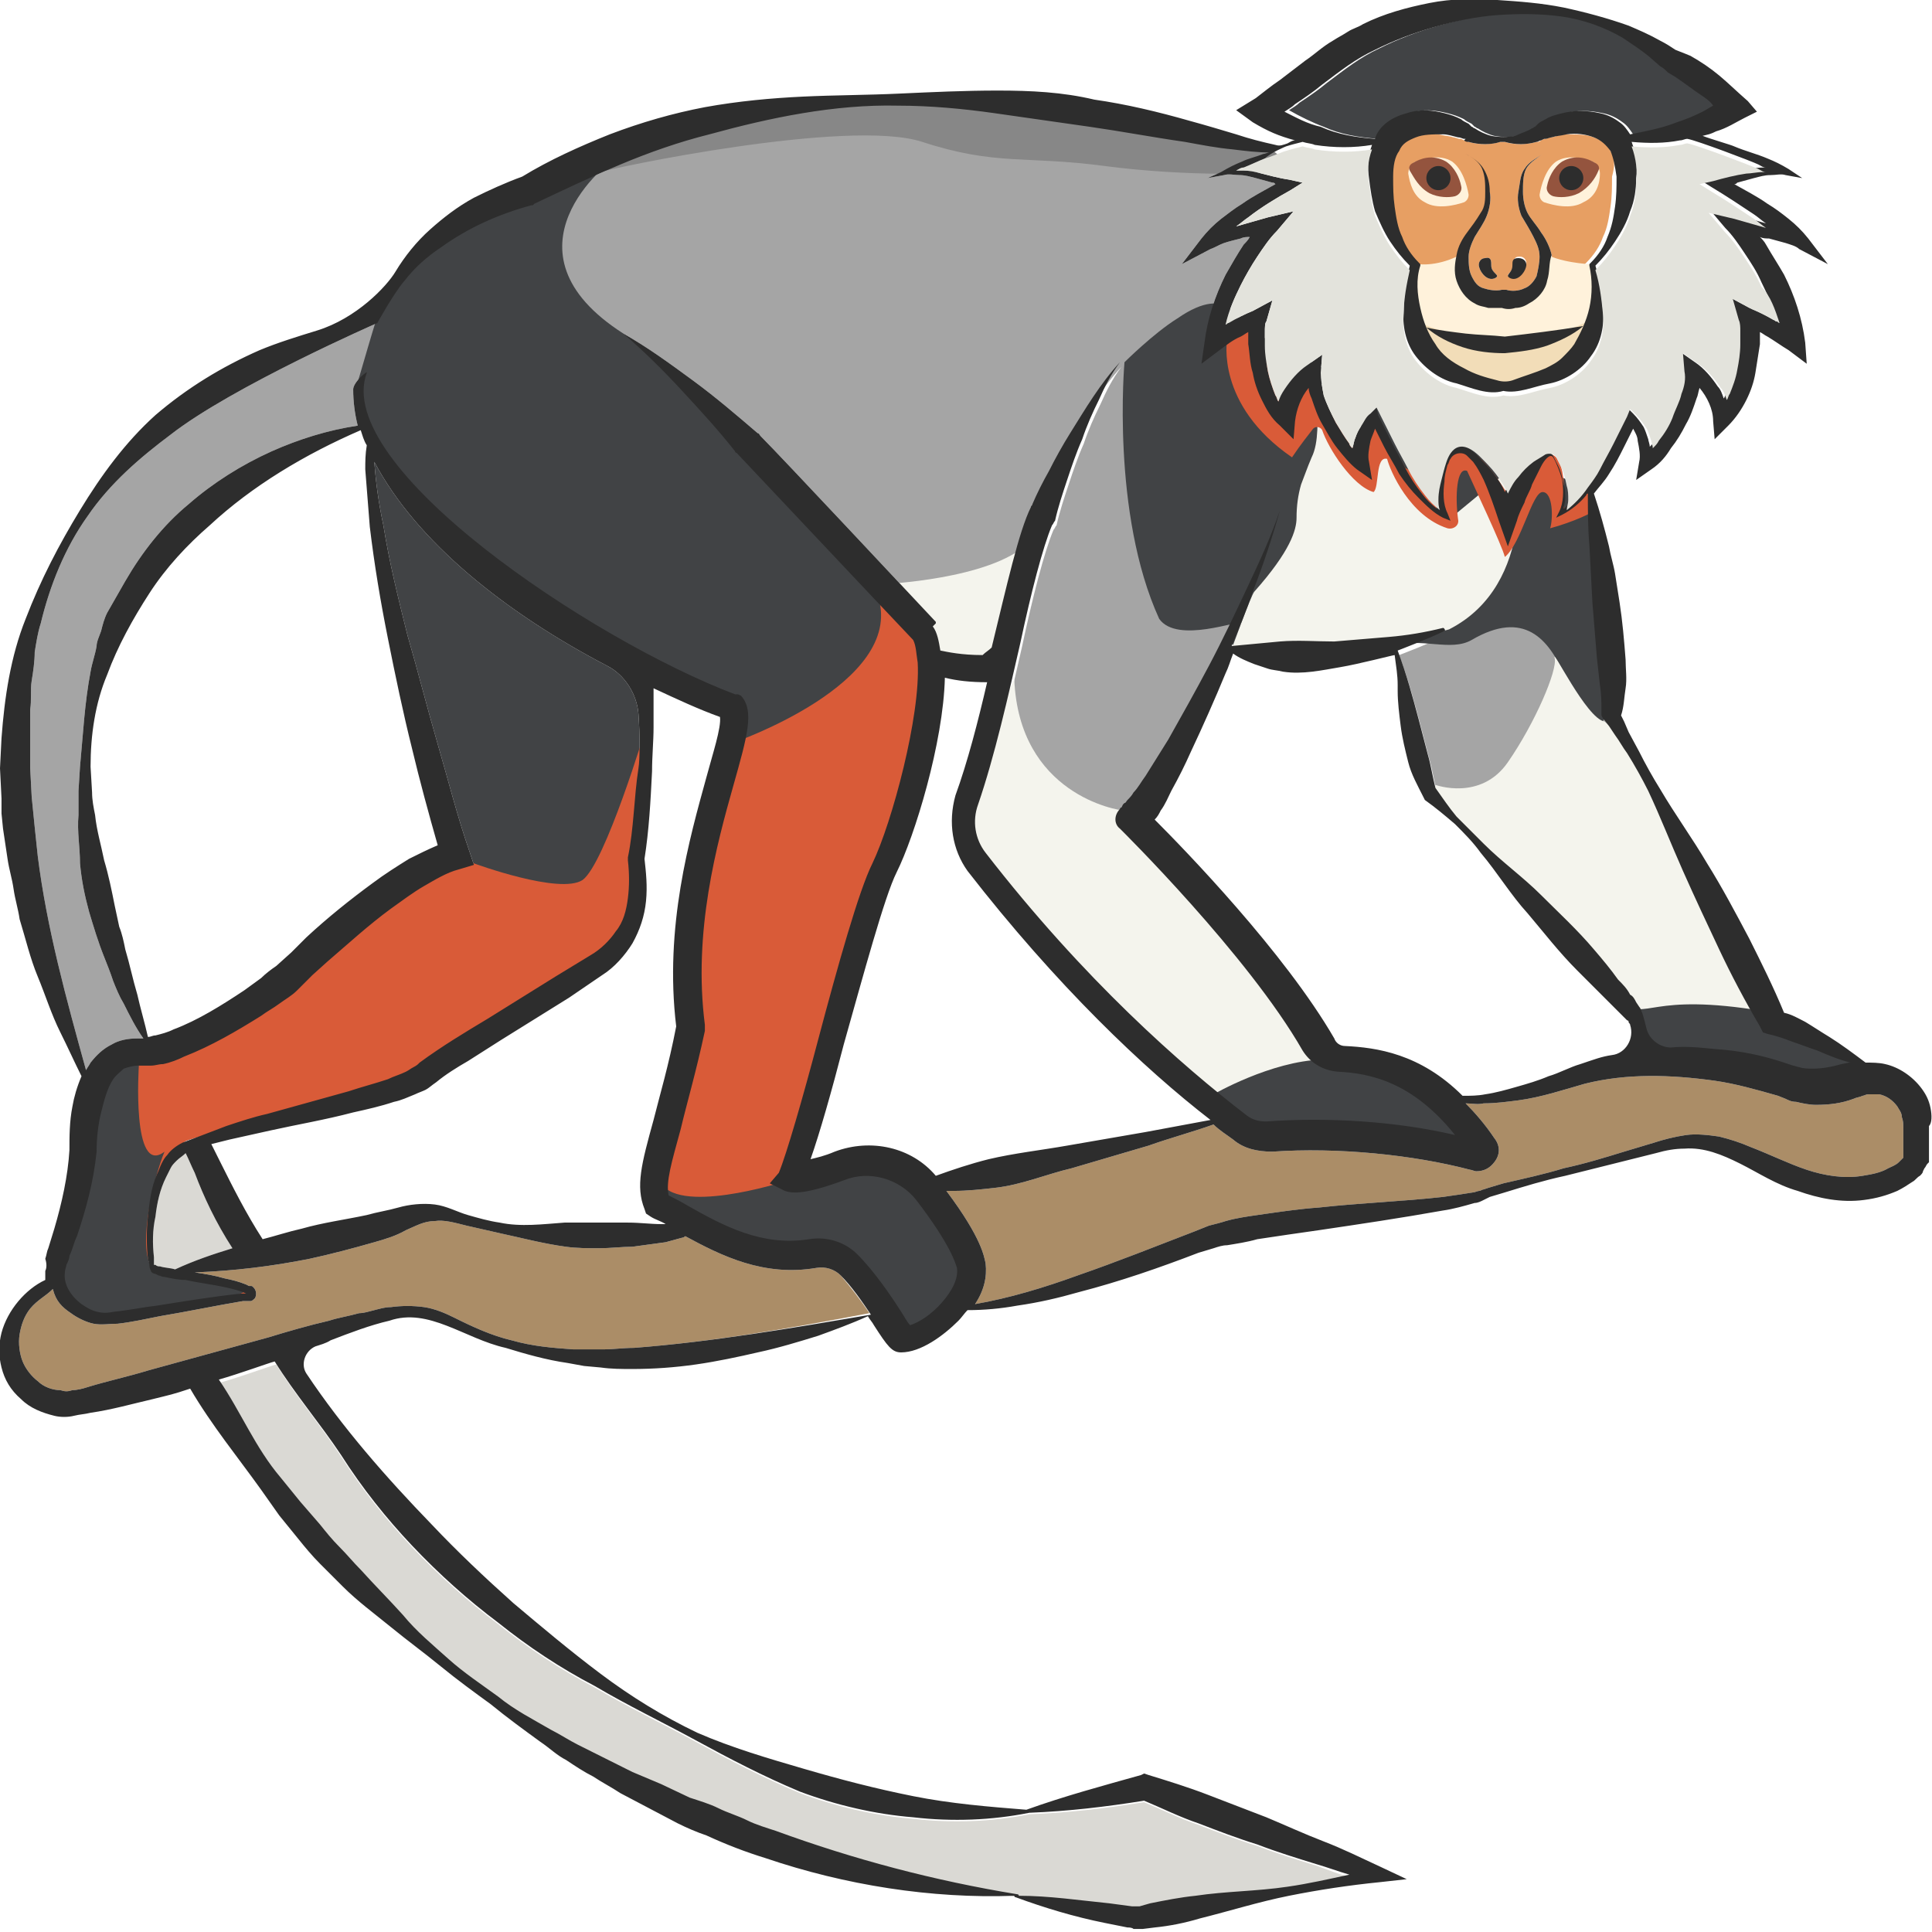 <?xml version="1.0" encoding="utf-8"?>
<!-- Generator: Adobe Illustrator 23.0.0, SVG Export Plug-In . SVG Version: 6.00 Build 0)  -->
<svg version="1.1" id="Layer_1" xmlns="http://www.w3.org/2000/svg" xmlns:xlink="http://www.w3.org/1999/xlink" x="0px" y="0px"
	 viewBox="0 0 128 128" 
width="128" height="128"
style="enable-background:new 0 0 128 128;" xml:space="preserve">
<style type="text/css">
	.st0{fill:#E5B77A;}
	.st1{fill:#2D2D2D;}
	.st2{fill:#A5A5A5;}
	.st3{fill:#414345;}
	.st4{fill:#AB8D67;}
	.st5{fill:#DAD9D4;}
	.st6{fill:#E79F63;}
	.st7{fill:#FFF2DB;}
	.st8{fill:#F4F4ED;}
	.st9{fill:#D95B38;}
	.st10{fill:#878787;}
	.st11{fill:#F2DDB8;}
	.st12{fill:#94543E;}
	.st13{fill:#E3E3DC;}
</style>
<g>
	<path class="st0" d="M109.1,67.2C109.1,67.2,109.1,67.2,109.1,67.2L109.1,67.2L109.1,67.2z"/>
	<path class="st1" d="M109.1,67.2C109.1,67.2,109.1,67.2,109.1,67.2L109.1,67.2L109.1,67.2z"/>
	<path class="st2" d="M122.7,70.6C122.7,70.6,122.7,70.6,122.7,70.6l-0.6,0.2c-0.7,0.2-1.3,0.3-1.9,0.3c-0.3,0-0.6,0-0.9-0.1
		c-0.1,0-0.3-0.1-0.4-0.1l-0.6-0.2c-1.5-0.5-3-0.8-4.6-0.9c-1-0.1-1.9-0.2-2.9-0.1c-0.7,0-1.4-0.5-1.6-1.2c-0.1-0.4-0.2-0.8-0.3-1.1
		c0,0,0,0,0,0l0,0v0c-0.1-0.2-0.1-0.3-0.2-0.4l-0.2-0.3c-0.1-0.2-0.2-0.4-0.4-0.5c-0.2-0.4-0.5-0.7-0.8-1c-0.5-0.7-1-1.3-1.6-2
		c-1.1-1.3-2.3-2.4-3.5-3.6c-1.2-1.2-2.6-2.2-3.8-3.4c-0.6-0.6-1.2-1.2-1.8-1.8c-0.5-0.6-0.9-1.2-1.4-1.9c-0.2-0.8-0.3-1.5-0.5-2.2
		c-0.2-0.8-0.4-1.5-0.6-2.3c-0.4-1.5-0.8-3-1.4-4.6c0,0,2.1-0.8,3.1-1.3c0,0,0.1-0.1,0-0.1c0-0.1-0.1-0.1-0.1-0.1
		c-1.2,0.3-2.4,0.5-3.6,0.6c-1.2,0.1-2.4,0.2-3.6,0.3c-1.2,0-2.4-0.1-3.6,0c-1.1,0.1-2.1,0.2-3.2,0.3c0.5-1.2,1-2.4,1.4-3.6
		c0.7-1.8,1.3-3.6,1.8-5.4c-0.6,1.8-1.4,3.5-2.2,5.2c-0.8,1.7-1.6,3.4-2.5,5.1c-0.9,1.7-1.8,3.3-2.7,4.9c-0.5,0.8-1,1.6-1.5,2.4
		c-0.3,0.4-0.5,0.8-0.8,1.1c-0.1,0.2-0.3,0.4-0.4,0.5c-0.1,0.1-0.1,0.2-0.2,0.2c0,0,0,0-0.1,0.1l-0.1,0.2c0,0-0.1,0-0.1,0.1
		c-0.4,0.4-0.4,1,0,1.3c0.1,0.1,8.5,8.4,12.1,14.7c0.5,0.8,1.3,1.3,2.3,1.4c2.2,0.1,5,0.7,7.8,4.2c-3.8-0.9-8.4-1.2-12.5-0.9
		c-0.5,0-0.9-0.1-1.3-0.4c-4.3-3.3-10.8-9-17.3-17.4c-0.7-0.9-0.9-2.1-0.5-3.2c1.1-3.2,2-7.2,2.8-10.7c0.7-3.3,1.5-6.4,2.1-7.8
		c0.1-0.1,0.1-0.2,0.2-0.3v0c0.2-0.9,0.5-1.8,0.8-2.7c0.3-0.9,0.6-1.8,1-2.7c0.3-0.9,0.7-1.8,1.1-2.6c0.4-0.9,0.8-1.7,1.4-2.5
		c-1.3,1.4-2.3,3.1-3.3,4.7c-0.5,0.8-1,1.7-1.4,2.5c-0.4,0.7-0.8,1.5-1.1,2.2c0,0.1-0.1,0.1-0.1,0.2c-0.8,1.6-1.6,5.2-2.6,9.3
		c-0.2,0.2-0.4,0.3-0.6,0.5c-1.4,0-2.3-0.2-2.8-0.3c-0.1-0.6-0.2-1.2-0.5-1.6L62,41.3L62,41.2c-1.6-1.7-10.2-10.9-11.6-12.3
		c-0.1-0.1-0.1-0.2-0.2-0.2c-1.4-1.2-2.8-2.4-4.3-3.5c-1.5-1.1-3-2.2-4.6-3.1c1.4,1.2,2.7,2.5,3.9,3.8c1.2,1.3,2.4,2.6,3.5,4
		c0,0,0,0.1,0.1,0.1c0.1,0.1,9.7,10.3,11.7,12.4c0.2,0.4,0.2,0.9,0.3,1.5c0,0,0,0,0,0c0.2,3.5-1.7,10.6-3,13.3
		c-0.9,1.8-2.3,6.8-3.6,11.7c-1,3.8-2.1,7.6-2.6,8.8L51,78.4l0.8,0.4c0.5,0.3,1.4,0.4,4.1-0.6c1.7-0.7,3.7-0.1,4.8,1.3
		c2.3,3,2.6,4.2,2.7,4.5c0.1,0.7-0.3,1.5-1,2.3c-0.7,0.8-1.5,1.3-2.1,1.5c-0.2-0.2-0.4-0.6-0.6-0.9c-0.7-1.1-1.8-2.7-2.9-3.8
		c-0.8-0.8-2-1.2-3.2-1c-3.1,0.5-5.7-0.9-8-2.2c-0.5-0.3-0.9-0.5-1.3-0.7c-0.2-0.9,0.2-2.2,0.8-4.4c0.4-1.7,1-3.7,1.6-6.5l0-0.2
		l0-0.2c-0.8-6.2,0.8-12,1.9-15.9c0.9-3.2,1.4-4.9,0.5-5.9L48.9,46L48.7,46C39.2,42.4,22,30.9,24.3,24.7c0.1-0.2-0.9,0.6-0.9,1.1
		c0,0.8,0.1,1.6,0.3,2.4c-2,0.3-3.9,0.9-5.7,1.7c-2,0.9-3.9,2.1-5.5,3.5c-1.7,1.4-3.1,3.2-4.2,5.1l-0.4,0.7l-0.4,0.7l-0.4,0.7
		c-0.2,0.4-0.3,0.8-0.4,1.2c-0.1,0.3-0.3,0.7-0.3,1c-0.1,0.6-0.3,1.1-0.4,1.7c-0.4,2.1-0.5,4.2-0.7,6.3l-0.1,1.6c0,0.5,0,1.1,0,1.6
		c-0.1,1.1,0.1,2.1,0.1,3.2c0.1,1.1,0.3,2.1,0.6,3.2c0.3,1,0.6,2,1,3c0.2,0.5,0.4,1,0.6,1.6c0.2,0.5,0.4,1,0.7,1.5
		c0.4,0.8,0.8,1.6,1.3,2.3l-0.1,0l-0.1,0l-0.2,0c-0.6,0-1.2,0.1-1.7,0.4c-0.6,0.3-1,0.7-1.4,1.2c-0.1,0.2-0.2,0.3-0.3,0.5
		c-1.3-4.7-2.6-9.4-3.2-14.2l-0.2-1.9l-0.1-1l-0.1-1L2,50.9l0-1.9c0-0.3,0-0.6,0-1L2,47c0.1-0.6,0-1.3,0.1-1.9
		c0.1-0.6,0.2-1.3,0.2-1.9c0.1-0.6,0.2-1.3,0.4-1.9c0.6-2.5,1.6-5,3.1-7.1c1.5-2.2,3.5-3.9,5.5-5.4c4.1-3.2,13.7-7.4,13.7-7.4
		c0,0,1.1-2,1.8-2.8c0.7-0.9,1.5-1.6,2.4-2.2c1.8-1.3,3.8-2.2,6-2.8l0.1,0l0.1-0.1c1.9-0.9,3.8-1.8,5.7-2.6c1.9-0.8,3.9-1.5,5.9-2
		c4-1.1,8.3-2,12.5-1.9c2.1,0,4.3,0.2,6.4,0.5l6.3,0.9c2.1,0.3,4.2,0.7,6.3,1c1.1,0.2,2.1,0.4,3.2,0.5c0.8,0.1,1.6,0.2,2.4,0.2
		c-0.1,0-0.3,0.1-0.4,0.1c-0.5,0.2-1,0.3-1.4,0.5c-0.5,0.2-0.9,0.4-1.4,0.7L80,11.8l1.1-0.2c0.3-0.1,0.7,0,1,0
		c0.4,0,0.7,0.1,1.1,0.2l1.1,0.3c0.1,0,0.1,0,0.2,0.1c-0.7,0.4-1.5,0.8-2.2,1.3c-0.5,0.3-1,0.7-1.4,1c-0.5,0.4-0.9,0.8-1.3,1.3
		l-1.3,1.7l1.9-1c0.3-0.1,0.6-0.3,0.9-0.4c0.3-0.1,0.7-0.2,1.1-0.3c0.2-0.1,0.4-0.1,0.6-0.1c-0.1,0.2-0.3,0.4-0.4,0.5
		c-0.4,0.6-0.8,1.3-1.2,2c-0.7,1.4-1.2,2.9-1.4,4.5l-0.2,1.4l1.2-0.9c0.4-0.3,0.9-0.7,1.4-0.9c0.2-0.1,0.3-0.2,0.5-0.3
		c0,0.3,0,0.5,0,0.8c0.1,0.6,0.1,1.3,0.3,1.9c0.1,0.6,0.3,1.2,0.6,1.8c0.3,0.6,0.6,1.2,1.2,1.7l0.9,0.9l0.1-1.2
		c0.1-0.8,0.4-1.6,0.9-2.2c0,0.2,0.1,0.5,0.2,0.7c0.2,0.6,0.4,1.2,0.7,1.7c0.3,0.5,0.6,1.1,1,1.6c0.4,0.5,0.8,1,1.3,1.4l1,0.7
		l-0.2-1.2c-0.1-0.4,0-0.9,0.1-1.4c0.1-0.3,0.2-0.5,0.3-0.8l0.6,1.2c0.3,0.6,0.7,1.2,1,1.8c0.4,0.6,0.8,1.1,1.3,1.6
		c0.5,0.5,1,1,1.6,1.3l0.5,0.2L95.9,34c-0.3-0.6-0.3-1.4-0.2-2.1c0-0.4,0.1-0.7,0.2-1.1c0.1-0.1,0.1-0.3,0.2-0.4
		c0.2-0.4,0.8-0.5,1.1-0.2c0.1,0.1,0.3,0.3,0.4,0.4c0.3,0.4,0.5,0.8,0.7,1.2c0.4,0.9,0.7,1.8,1,2.7l0.6,1.7l0.6-1.7
		c0.1-0.4,0.3-0.8,0.5-1.2c0.1-0.4,0.4-0.8,0.5-1.2c0.2-0.4,0.4-0.8,0.6-1.2c0.2-0.4,0.6-0.9,0.8-0.6c0.2,0.3,0.5,1.1,0.6,1.5
		c0.1,0.7,0.1,1.5-0.2,2.1l-0.2,0.4l0.4-0.2c0.6-0.3,1.2-0.8,1.6-1.3c0,0,0-0.1,0.1-0.1c0,1.1,0,2.3,0.1,3.4l0.1,1.9l0.1,1.9
		l0.3,3.7l0.2,1.8c0.1,0.6,0.1,1.2,0.1,1.7l0,0.3l0.1,0.2l0.4,0.5l0.4,0.6c0.3,0.4,0.5,0.8,0.8,1.2c0.5,0.8,1,1.7,1.4,2.5
		c0.8,1.7,1.5,3.5,2.3,5.3c0.8,1.8,1.6,3.5,2.4,5.2c0.8,1.7,1.7,3.4,2.7,5.1l0.2,0.4l0.3,0.1c0.5,0.1,1.1,0.3,1.6,0.5
		c0.6,0.2,1.1,0.4,1.7,0.6C121.3,70,122,70.3,122.7,70.6z"/>
	<path class="st3" d="M41.5,56.9L41.5,56.9V57c0.1,0.9,0.1,1.7,0,2.5c-0.1,0.8-0.3,1.6-0.8,2.2c-0.4,0.6-1,1.2-1.7,1.6l-2.3,1.4
		l-4.5,2.8c-1.5,0.9-3,1.8-4.5,2.9l-0.1,0.1c0,0-0.1,0.1-0.3,0.2c-0.2,0.1-0.3,0.2-0.5,0.3c-0.4,0.2-0.8,0.3-1.2,0.5
		c-0.9,0.3-1.7,0.5-2.6,0.8c-1.8,0.5-3.6,1-5.4,1.5c-0.9,0.2-1.8,0.5-2.7,0.8c-0.5,0.2-2.9,1.1-2.9,1.1c-0.4,0.2-0.8,0.5-1,0.8
		c-0.2,0.2-0.3,0.4-0.4,0.6c-0.1,0.2-0.2,0.5-0.3,0.7c-0.4,0.9-0.5,1.9-0.6,2.8c-0.1,0.9-0.1,1.9,0,2.8l0.1,0.4c0,0.1,0,0.2,0.1,0.4
		c0,0.1,0.2,0.2,0.3,0.2l0.2,0.1c0.1,0,0.2,0.1,0.4,0.1c0.5,0.1,0.9,0.2,1.4,0.2c0.9,0.2,1.8,0.3,2.7,0.5c0.4,0.1,0.9,0.2,1.3,0.4
		l0,0c-0.1,0-0.2,0-0.3,0c-1.9,0.2-3.7,0.5-5.6,0.8c-0.9,0.1-1.8,0.3-2.8,0.4c-0.5,0.1-0.8,0.1-1.2,0c-0.4-0.1-0.7-0.3-1-0.5
		c-0.6-0.5-0.9-1.2-0.8-2c0-0.2,0.1-0.4,0.1-0.5c0.1-0.2,0.2-0.4,0.2-0.6c0.2-0.4,0.3-0.9,0.5-1.3c0.6-1.8,1.1-3.6,1.3-5.6
		c0-0.9,0.1-1.8,0.3-2.6c0.2-0.8,0.4-1.6,0.8-2.2C7.7,71.2,8,71,8.2,70.8c0.3-0.1,0.6-0.2,1-0.2l0.8,0c0.3,0,0.5-0.1,0.8-0.1
		c0.5-0.1,1-0.3,1.4-0.5c1.8-0.7,3.5-1.7,5.1-2.7c0.4-0.3,0.8-0.5,1.2-0.8c0.4-0.3,0.8-0.5,1.2-0.9l1-1l1-0.9
		c1.4-1.2,2.7-2.4,4.2-3.5c0.7-0.5,1.5-1.1,2.2-1.5c0.7-0.4,1.5-0.9,2.3-1.1l1-0.3l-0.3-0.9c-0.8-2.3-1.4-4.7-2.1-7.1
		c-0.7-2.4-1.3-4.8-2-7.2c-0.6-2.4-1.2-4.8-1.6-7.3c-0.3-1.4-0.5-2.8-0.6-4.2c2.8,5.3,8.7,10,15.4,13.5c1.2,0.6,2,1.9,2.1,3.2
		c0.1,1.4,0.1,3,0,3.6C41.9,52.9,41.9,54.9,41.5,56.9z"/>
	<path class="st4" d="M126.1,76.7C126.1,76.7,126.1,76.7,126.1,76.7c-0.1,0.1-0.2,0.2-0.3,0.3c-0.2,0.2-0.5,0.3-0.7,0.4
		c-0.5,0.3-1.1,0.4-1.7,0.5c-1.2,0.2-2.5,0-3.7-0.4c-1.2-0.4-2.4-1-3.7-1.5c-0.7-0.3-1.3-0.5-2.1-0.7c-0.7-0.1-1.5-0.2-2.2-0.1
		c-0.7,0.1-1.5,0.3-2.1,0.5c-0.7,0.2-1.3,0.4-2,0.6c-1.3,0.4-2.6,0.8-4,1.1c-1.3,0.4-2.7,0.7-4,1l-1,0.3l-0.3,0.1
		c-0.1,0-0.2,0.1-0.3,0.1c-0.1,0-0.3,0.1-0.4,0.1c-0.6,0.1-1.3,0.2-2,0.3c-2.7,0.3-5.5,0.4-8.2,0.7c-1.4,0.1-2.7,0.3-4.1,0.5
		c-0.7,0.1-1.4,0.2-2.1,0.4c-0.3,0.1-0.7,0.2-1.1,0.3l-1,0.4c-2.6,1-5.1,2-7.7,2.9c-2.2,0.8-4.5,1.5-6.8,1.9
		c0.6-0.9,0.8-1.8,0.7-2.7c-0.1-0.4-0.2-1.6-2.6-4.8c0.2,0,0.3,0,0.5,0c0.9,0,1.8-0.1,2.7-0.2c1.8-0.2,3.4-0.9,5.1-1.3
		c1.7-0.5,3.4-1,5.1-1.5c1.4-0.5,2.9-0.9,4.3-1.4c0.4,0.4,0.9,0.7,1.3,1c0.7,0.6,1.6,0.8,2.6,0.8c4.3-0.3,9.3,0.2,13.1,1.2
		c0.1,0,0.3,0.1,0.4,0.1c0.5,0,0.9-0.2,1.2-0.6c0.4-0.5,0.4-1.1,0-1.6c-0.6-0.9-1.3-1.7-1.9-2.3c0.4,0,0.8,0.1,1.2,0
		c0.8,0,1.5-0.1,2.3-0.2c1.5-0.2,3-0.7,4.4-1.1c2.8-0.7,5.7-0.6,8.6-0.2c1.4,0.2,2.8,0.6,4.2,1l0.5,0.2c0.2,0.1,0.4,0.2,0.7,0.2
		c0.4,0.1,0.9,0.2,1.3,0.2c0.9,0,1.7-0.1,2.5-0.4c0.2-0.1,0.4-0.1,0.6-0.2c0.1,0,0.2-0.1,0.4-0.1c0.2,0,0.5,0,0.7,0
		c0.5,0.1,0.9,0.4,1.2,0.8c0.1,0.2,0.3,0.4,0.3,0.7c0.1,0.3,0.1,0.4,0.1,0.9L126.1,76.7z"/>
	<path class="st5" d="M89.5,124.4c-1.4,0.3-2.7,0.6-4.1,0.8c-2,0.3-4.1,0.3-6.1,0.6c-1,0.1-2,0.3-3,0.5l-0.7,0.2l0,0h0l-0.1,0
		c-0.1,0,0,0,0,0l-0.1,0c-0.1,0-0.2,0-0.3,0l-1.5-0.2c-2-0.2-4-0.5-6-0.5c0,0,0-0.1-0.1-0.1c-5.5-0.9-10.8-2.3-16-4.2
		c-0.6-0.2-1.3-0.4-1.9-0.7c-0.6-0.3-1.3-0.5-1.9-0.8c-0.6-0.3-1.3-0.5-1.9-0.7l-1.9-0.9l-1.9-0.8c-0.6-0.3-1.2-0.6-1.8-0.9
		c-0.6-0.3-1.2-0.6-1.8-0.9c-0.6-0.3-1.2-0.7-1.8-1c-1.2-0.7-2.4-1.3-3.5-2.2c-1.1-0.8-2.3-1.6-3.3-2.5c-1-0.9-2.1-1.8-3-2.9
		c-0.9-1-1.9-2-2.8-3c-0.5-0.5-0.9-1-1.4-1.5c-0.5-0.5-0.9-1-1.3-1.5l-1.3-1.5l-1.3-1.6c-1.7-2-2.6-4.3-4.1-6.5
		c1.4-0.4,3.3-1.1,3.7-1.2c1.3,2.1,3,4.1,4.3,6.1c1.4,2.2,3,4.2,4.7,6c1.8,1.9,3.7,3.6,5.7,5.1c2,1.6,4.1,3,6.4,4.2
		c2.2,1.3,4.5,2.4,6.7,3.6c2.2,1.2,4.5,2.4,6.9,3.4c2.4,0.9,5,1.5,7.5,1.7c2.6,0.3,5.2,0.2,7.7-0.3c0,0,0,0,0,0
		c2.6-0.1,5.1-0.4,7.6-0.8c1.2,0.5,2.4,1.1,3.6,1.5c1.3,0.5,2.6,1,3.9,1.4c1.3,0.5,2.6,0.9,3.9,1.3C88,123.9,88.8,124.2,89.5,124.4z
		"/>
	<path class="st4" d="M57.6,87c-5.2,1-10.4,1.9-15.6,2.3c-0.7,0-1.4,0.1-2,0.1l-1,0l-1,0c-1.4-0.1-2.7-0.2-4.1-0.6
		c-1.3-0.3-2.6-0.9-3.8-1.5c-0.6-0.3-1.3-0.6-2-0.7c-0.7-0.1-1.5-0.1-2.2,0c-0.4,0-0.7,0.1-1.1,0.2c-0.4,0.1-0.7,0.2-1,0.2
		c-0.7,0.2-1.4,0.3-2,0.5c-1.3,0.3-2.7,0.7-4,1.1l-8,2.2c-1.3,0.4-2.7,0.7-4,1.1c-0.3,0.1-0.7,0.2-1,0.2c-0.3,0.1-0.5,0.1-0.8,0
		c-0.5,0-1.1-0.2-1.5-0.6c-0.4-0.3-0.8-0.8-1-1.3c-0.2-0.5-0.3-1.2-0.2-1.8c0.1-0.6,0.3-1.2,0.7-1.7c0.5-0.6,1-0.8,1.5-1.3
		c0.2,0.8,0.6,1.2,1.2,1.6c0.4,0.3,1,0.6,1.5,0.7c0.5,0.1,1.1,0,1.6,0c0.9-0.1,1.8-0.3,2.8-0.5c1.8-0.3,3.7-0.7,5.5-1l0.3,0
		c0.1,0,0.1,0,0.2,0c0.1,0,0.2-0.1,0.3-0.2c0.1-0.2,0.1-0.5-0.1-0.7c-0.1-0.1-0.1-0.1-0.2-0.1l-0.1,0l-0.2-0.1
		c-0.5-0.2-0.9-0.3-1.4-0.4c-0.7-0.2-1.3-0.3-2-0.4c2.6-0.1,5.1-0.4,7.6-0.9c1.4-0.3,2.9-0.7,4.3-1.1c0.7-0.2,1.4-0.4,2.1-0.8
		c0.7-0.3,1.2-0.6,1.9-0.6c0.6-0.1,1.3,0.1,2.1,0.3l2.2,0.5c1.4,0.3,2.9,0.7,4.4,0.9c0.7,0.1,1.5,0.1,2.2,0.1c0.7,0,1.5-0.1,2.2-0.1
		c0.7-0.1,1.5-0.2,2.2-0.3c0.4-0.1,0.7-0.2,1.1-0.3c0.1,0,0.2-0.1,0.2-0.1c2.4,1.3,5.2,2.7,8.7,2.1c0.6-0.1,1.2,0.1,1.6,0.5
		C56.3,85.2,57,86.1,57.6,87z"/>
	<path class="st5" d="M15.4,82.7c-1.3,0.4-2.5,0.8-3.8,1.4c-0.3-0.1-0.7-0.1-1-0.2c-0.1,0-0.2,0-0.3-0.1l-0.1,0l0-0.2l0-0.3
		c-0.1-0.9-0.1-1.8,0.1-2.7c0.1-0.9,0.3-1.8,0.7-2.6c0.1-0.2,0.2-0.4,0.3-0.6c0.1-0.2,0.2-0.3,0.4-0.5c0.2-0.2,0.4-0.3,0.6-0.5
		c0.2,0.4,0.4,0.9,0.6,1.3C13.5,79.3,14.3,81,15.4,82.7z"/>
	<path class="st6" d="M106.7,10c-0.2-0.5-0.6-0.7-1.1-0.9c-0.5-0.2-1.1-0.2-1.8-0.2c-0.3,0-0.6,0.1-1,0.2c-0.2,0-0.3,0.1-0.4,0.1
		l-0.1,0l-0.2,0.1c-0.1,0.1-0.2,0.1-0.3,0.1c-0.7,0.2-1.5,0.2-2.1,0c-0.1,0-0.2,0-0.3,0c-0.7,0.2-1.4,0.2-2.1,0
		c-0.1,0-0.2-0.1-0.3-0.1l-0.2-0.1l-0.1,0c-0.1,0-0.3-0.1-0.4-0.1c-0.3-0.1-0.6-0.1-1-0.2c-0.6-0.1-1.3,0-1.8,0.2
		c-0.5,0.2-0.8,0.5-1.1,0.9c-0.2,0.5-0.3,1-0.4,1.7c0,0.7,0,1.3,0.1,2c0.1,0.7,0.2,1.3,0.5,2c0.2,0.6,0.6,1.2,1.1,1.7l0.1,0.1l0,0.1
		c-0.2,0.9-0.2,1.9,0,2.8c0.2,0.9,0.6,1.7,1,2.4c0.5,0.7,1.1,1.2,1.9,1.6c0.7,0.3,1.4,0.5,2.2,0.8c0.3,0.1,0.7,0.1,1,0
		c0.8-0.2,1.5-0.4,2.2-0.8c0.4-0.2,0.8-0.4,1.1-0.7c0.3-0.3,0.6-0.6,0.8-0.9c0.5-0.7,0.8-1.5,1-2.4c0.2-0.9,0.2-1.9,0-2.8l0-0.1
		l0.1-0.1c0.5-0.5,0.9-1.1,1.1-1.7c0.3-0.6,0.4-1.3,0.5-2c0.1-0.7,0.1-1.3,0.1-2C107,11,107,10.5,106.7,10z M100.3,17.5
		c0-0.3,0-0.5,0.4-0.5c0.3,0,0.5,0.3,0.4,0.6c-0.1,0.4-0.6,1-1.1,0.7C99.7,18.2,100.2,18.1,100.3,17.5z M99.1,18.4
		c-0.5,0.3-1-0.3-1.1-0.7c-0.1-0.3,0.1-0.6,0.4-0.6c0.4-0.1,0.4,0.2,0.4,0.5C98.8,18.1,99.4,18.2,99.1,18.4z M98.3,11.2
		c0.3,0.5,0.4,1,0.4,1.5c0.1,0.5,0,1.1-0.2,1.6c-0.2,0.5-0.5,0.9-0.8,1.4c-0.2,0.4-0.4,0.9-0.4,1.3c0,0.4,0,0.9,0.2,1.3
		c0.2,0.4,0.4,0.7,0.8,0.8c0.3,0.1,0.8,0.2,1.2,0.1l0,0c0,0,0.1,0,0.1,0c0,0,0.1,0,0.1,0c0,0,0,0,0.1,0c0,0,0,0,0,0
		c0.3,0.1,0.8,0.1,1.2-0.1c0.3-0.1,0.6-0.4,0.8-0.8c0.1-0.4,0.2-0.9,0.2-1.3c0-0.5-0.2-0.9-0.4-1.3c-0.2-0.4-0.5-0.9-0.8-1.4
		c-0.2-0.5-0.3-1.1-0.2-1.6c0.1-0.5,0.1-1.1,0.4-1.5c0.3-0.5,0.8-0.7,1.2-1c-0.4,0.3-0.9,0.6-1.1,1c-0.2,0.4-0.2,1-0.2,1.5
		c0,0.5,0.1,1,0.3,1.4c0.2,0.4,0.6,0.8,0.9,1.3c0.3,0.4,0.6,1,0.7,1.5c0.1,0.6,0.1,1.1,0,1.7c-0.1,0.6-0.6,1.2-1.2,1.5
		c-0.3,0.2-0.6,0.3-0.9,0.3c-0.3,0.1-0.6,0.1-0.9,0c-0.3,0-0.6,0-0.9,0c-0.3-0.1-0.6-0.1-0.9-0.3c-0.6-0.3-1-0.9-1.2-1.5
		c-0.2-0.6-0.1-1.2,0-1.7c0.1-0.6,0.4-1.1,0.7-1.5c0.3-0.4,0.6-0.8,0.9-1.3c0.3-0.4,0.3-0.9,0.3-1.4c0-0.5,0-1-0.2-1.5
		c-0.2-0.5-0.7-0.8-1.1-1C97.6,10.5,98.1,10.7,98.3,11.2z M102.4,22.9c-0.9,0.3-1.8,0.4-2.8,0.5c-0.9,0-1.9-0.1-2.8-0.4
		c-0.9-0.3-1.7-0.7-2.4-1.3c0.9,0.2,1.8,0.3,2.6,0.4c0.9,0.1,1.7,0.1,2.6,0.2c1.7,0,3.4-0.2,5.2-0.5
		C104.2,22.2,103.3,22.6,102.4,22.9z"/>
	<path class="st3" d="M113.7,7c-0.2,0.1-0.5,0.3-0.7,0.4c-0.6,0.3-1.1,0.5-1.7,0.7c-1,0.4-2.1,0.6-3.1,0.8c-0.2-0.3-0.4-0.6-0.7-0.8
		c-0.4-0.3-0.8-0.5-1.3-0.6c-0.9-0.2-1.7-0.2-2.5,0c-0.4,0.1-0.8,0.2-1.1,0.4c-0.2,0.1-0.4,0.2-0.5,0.3l-0.1,0.1l-0.1,0.1
		c-0.1,0-0.1,0.1-0.2,0.1c-0.3,0.2-0.7,0.3-1.1,0.5c-0.5,0.1-1.1,0.1-1.6,0c-0.4-0.1-0.8-0.3-1.1-0.5c-0.1,0-0.1-0.1-0.2-0.1
		l-0.1-0.1l-0.1-0.1c-0.2-0.1-0.4-0.2-0.5-0.3c-0.4-0.2-0.7-0.3-1.1-0.4c-0.8-0.2-1.6-0.3-2.5,0c-0.4,0.1-0.9,0.3-1.3,0.6
		c-0.4,0.3-0.7,0.7-0.8,1.1c-1.3-0.1-2.5-0.3-3.6-0.8c-0.8-0.3-1.6-0.7-2.3-1.1c0.3-0.2,0.5-0.3,0.7-0.5c0.6-0.4,1.2-0.8,1.8-1.3
		c1.2-0.9,2.2-1.7,3.5-2.3c1.2-0.6,2.5-1.1,3.9-1.5c1.4-0.4,2.8-0.7,4.2-0.8c1.4-0.1,2.9-0.1,4.3,0.1c1.4,0.2,2.8,0.7,4,1.4
		c0.6,0.4,1.2,0.8,1.7,1.2l0.8,0.7c0.2,0.1,0.3,0.2,0.5,0.4l0.5,0.3c0.6,0.4,1.1,0.8,1.7,1.2C113.1,6.6,113.4,6.8,113.7,7z"/>
	<path class="st7" d="M94,17.5c0,0,1.3,0.2,2.9-0.7c-0.2,0.7,1,3,1.9,3c0.9,0.1,2.5,0,2.7-0.2s0.6-2.3,0.7-2.9
		c1,0.7,3.1,0.8,3.1,0.8s1,2.4,0.3,3.9c-0.7,0.4-4.1,1.3-5.8,1.2c-1.8,0-5.5-0.7-5.9-1.2c-0.4-0.5-0.4-2.6-0.4-2.6L94,17.5z"/>
	<path class="st1" d="M101.1,17.7c-0.1,0.4-0.6,1-1.1,0.7c-0.3-0.2,0.2-0.3,0.2-0.8c0-0.3,0-0.5,0.4-0.5
		C101,17.1,101.2,17.4,101.1,17.7z"/>
	<path class="st3" d="M74.5,24c0,0-0.9,10,2.3,17c1.2,1.7,5.4,0,5.4,0.3s-2.1,1.6,1.2,1.9s6.6,0.2,8.7-0.4c2.1-0.6,4,0.4,5.4-0.4
		c7-4.1,6.4,8.2,8.6,5.5c1.9-2.3-0.2-14.1-0.2-14.1s-0.5-1.3-0.7-1.4c-0.2-0.1-7.1-3.2-7.1-3.2s-9.5-4.2-9.6-4.3
		c-0.1-0.2-6.3-3.3-6.3-3.3s-0.6-3-4.2-0.5C76.4,22.1,74.5,24,74.5,24z"/>
	<path class="st8" d="M85.9,34.3c0-0.8,0.1-1.5,0.3-2.2c0.2-0.5,0.4-1.1,0.7-1.8c1-2-0.5-6.3,1.5-4.4c2.3,3.5,7.5,8.6,7.5,8.6
		l4.6-3.8c0,0,1.4,8-4.5,11c-2.2,0.6-7.8,1.7-10.2,1.8S81.6,43,81.6,43s1.3-3.6,1.5-3.8C85.5,36.5,85.9,35.1,85.9,34.3z"/>
	<path class="st9" d="M81.3,22.5c0,0-0.8,4.3,4.3,7.8c0.6-0.9,1.1-1.5,1.4-1.9c0.2-0.2,0.5-0.1,0.6,0.1c0.4,1.2,2,3.7,3.4,4.1
		c0.4-0.3,0.1-2.4,0.9-2.2c0.2,0.8,1.5,3.8,4,4.6c0.4,0.1,0.8-0.2,0.7-0.6c-0.2-1.5-0.1-3.5,0.6-3.2c0.4,0.9,2.3,4.9,2.5,5.7
		c1.1-0.9,1.8-4.3,2.5-4.3s0.7,1.8,0.5,2.4c1.5-0.4,3-1.1,2.9-1.2c-0.1-0.1-0.3-1.3-0.4-1.2c-0.1,0-1.6,1.1-1.6,1.1s0.3-3.5-0.9-3.6
		c-1.2,0-2.6,3-2.6,3s-2-3.5-3.2-3.3C95.7,30,95,32,95,32l-1.9-1l-1.9-3.3l-1.3,2.3c0,0-2.9-3.7-2.6-5.4c0-0.3-2.4,1.7-2.3,2.4
		c-0.6-0.7-1.2-3.7-1.8-5C82.7,21,81.3,22.5,81.3,22.5z"/>
	<path class="st1" d="M99.1,18.4c-0.5,0.3-1-0.3-1.1-0.7c-0.1-0.3,0.1-0.6,0.4-0.6c0.4-0.1,0.4,0.2,0.4,0.5
		C98.8,18.1,99.4,18.2,99.1,18.4z"/>
	<path class="st1" d="M102.5,18.6c-0.1,0.6-0.6,1.2-1.2,1.5c-0.3,0.2-0.6,0.3-0.9,0.3c-0.3,0.1-0.6,0.1-0.9,0c-0.3,0-0.6,0-0.9,0
		c-0.3-0.1-0.6-0.1-0.9-0.3c-0.6-0.3-1-0.9-1.2-1.5c-0.2-0.6-0.1-1.2,0-1.7c0.1-0.6,0.4-1.1,0.7-1.5c0.3-0.4,0.6-0.8,0.9-1.3
		c0.3-0.4,0.3-0.9,0.3-1.4c0-0.5,0-1-0.2-1.5c-0.2-0.5-0.7-0.8-1.1-1c0.4,0.2,0.9,0.5,1.2,1c0.3,0.5,0.4,1,0.4,1.5
		c0.1,0.5,0,1.1-0.2,1.6c-0.2,0.5-0.5,0.9-0.8,1.4c-0.2,0.4-0.4,0.9-0.4,1.3c0,0.4,0,0.9,0.2,1.3c0.2,0.4,0.4,0.7,0.8,0.8
		c0.3,0.1,0.8,0.2,1.2,0.1l0,0c0,0,0.1,0,0.1,0c0,0,0.1,0,0.1,0c0,0,0,0,0.1,0c0,0,0,0,0,0c0.3,0.1,0.8,0.1,1.2-0.1
		c0.3-0.1,0.6-0.4,0.8-0.8c0.1-0.4,0.2-0.9,0.2-1.3c0-0.5-0.2-0.9-0.4-1.3c-0.2-0.4-0.5-0.9-0.8-1.4c-0.2-0.5-0.3-1.1-0.2-1.6
		c0.1-0.5,0.1-1.1,0.4-1.5c0.3-0.5,0.8-0.7,1.2-1c-0.4,0.3-0.9,0.6-1.1,1c-0.2,0.4-0.2,1-0.2,1.5c0,0.5,0.1,1,0.3,1.4
		c0.2,0.4,0.6,0.8,0.9,1.3c0.3,0.4,0.6,1,0.7,1.5C102.6,17.4,102.7,18,102.5,18.6z"/>
	<path class="st9" d="M31.4,57.2c0,0,5.7,2.1,7.2,1.1c1.5-1.1,4.2-10.1,4.2-10.1s-0.5,12-1.4,13.3s-7,5.9-8.7,6.7
		c-1.7,0.8-5.6,3.4-8.1,4.2c-2.5,0.8-11.8,2.9-12.3,3.2c-0.5,0.3-2,2.3-2.2,3.6c-0.3,1.4-0.4,4.3-0.2,4.7c1.1,0.4,5.7,1,6.1,1.3
		c0.3,0.3,0.4,0.6,0.1,0.7c-0.4,0.1-8.1,1.2-8.9,1.2S4.9,87,4.5,86.3c-0.4-0.6-1.1-2.9-0.3-4.4c0.7-1.5,1.5-4.9,1.6-5.8
		S6,70.6,7,70.3s2.1-0.4,4-0.9c1.8-0.5,6.3-3.4,7.4-4.4c1.1-1,10.2-7.5,11-7.9C30.2,56.6,31.4,57.2,31.4,57.2z"/>
	<path class="st10" d="M39.8,11.4c0.4-0.2,16.4-3.6,21.3-2S68,10.3,73.2,11c5.3,0.7,11.4,0.6,11.6,0.2c0.3-0.4,0.2-1.6-3.2-2.1
		C78.4,8.6,73.6,7.3,71.3,7S60.7,6,56.8,6.6s-10.5,1.5-12.7,2C41.9,9.1,39.8,11.4,39.8,11.4z"/>
	<path class="st11" d="M93.4,21.1c0,0,1.1,2.7,2.3,3.4c1.2,0.7,2.4,1,3.9,1s4.6-1.5,5.2-2.3c0.6-0.8,0.7-2.1,0.7-2.1
		s-2.5,1.6-5.9,1.5C96.2,22.5,93.4,21.1,93.4,21.1z"/>
	<path class="st3" d="M40.8,10.5c-0.4,0.1-8.1,6.1,0.5,11.6c4.9,3.2,12.9,12.1,12.9,12.1s7.3,7,7.3,7.6s-0.2,12.3-2.3,14.9
		s-5.8,19.6-6.4,20.1c-0.6,0.5-0.1,1.4-0.1,1.4s4.1-1.6,5.6-1.3c1.5,0.3,5,3.7,5.2,4.4c0.2,0.6,1.8,3.2,0.6,4.4
		c-1.2,1.1-3.9,3.2-4.2,3c-0.3-0.2-3.1-5.5-4.5-5.7c-1.4-0.2-7.1-0.8-8.3-1.5c-1.2-0.7-3.7-2.1-3.7-2.1s1.3-8.6,1.6-10
		c0.3-1.4,0.5-9,1-11.5c0.5-2.5,2-9.9,3-10.9c-3.1-0.5-14.1-7.1-17.1-9.2s-7-7.3-7.5-8.5s-1.1-3-0.9-3.4c0.2-0.4,1.5-5.3,1.9-6
		s3.7-4.7,4.8-5.1C31.4,14.1,41.1,10.4,40.8,10.5z"/>
	<path class="st9" d="M48.6,49.2c0,0,11.3-3.9,9.6-9.6c3.2,2.2,3.9,4.6,3.3,7.2c-0.6,2.6-3.2,12-4.2,14.3c-1.1,2.3-3.5,13-4.1,14.3
		c-0.6,1.2-1.3,2.9-1.3,2.9s-7.2,2.3-8.2-0.1c0.4-2.8,1.9-8.7,2-10.2c0.1-1.5,0.1-6.8,0.7-9.5C47,55.8,48.6,49.2,48.6,49.2z"/>
	<path class="st8" d="M74.5,53.7c-0.5,0-7-1.1-7.3-8.7c-1.9,4.1-2.7,7.7-2.9,9.1c-0.3,1.4,1.5,4.5,2.9,5.9c1.4,1.4,7.8,9.3,8.8,9.9
		c0.9,0.6,2.6,2.2,3.6,2.8c1.1,0.5,3.3-2.3,8.5-2.2c-2.2-3-6.6-10.3-8.9-12.2S74.5,53.7,74.5,53.7z"/>
	<path class="st3" d="M9.2,70.6c0,0-0.5,7.4,1.7,5.7c-0.6,1.4-1.8,6-0.9,7.6c1.1,0.3,5.6,1.1,6.3,1.6c-0.3,0.3-1.9,0.7-2.7,0.8
		c-0.8,0.1-6,1-6.7,1.1s-3.7-0.7-3.4-3c0.5-1.4,2.2-5.7,2.1-6.6c-0.1-0.9,0.4-6.6,1.5-7.1S9.2,70.6,9.2,70.6z"/>
	<path class="st3" d="M108.3,66.6c0,0,5.3-0.5,7.9-0.2c0.8,0.6,1.7,1.6,1.7,1.6s5.7,2.8,6,3c-2,0.3-5.3,0.5-6.5,0.2
		c-1.2-0.4-5.8-0.9-6.9-0.9c-1.1,0-1.6-1.7-1.6-2.1C108.7,67.8,108.3,66.6,108.3,66.6z"/>
	<path class="st3" d="M80.4,72.5c0,0,3.8-2.2,7.2-2.3c1.7,0.1,5.3,0.2,6.3,1.2c1.1,1,3.8,3.7,4,4.6c-3-0.3-6.8-1.3-9.1-1.1
		c-2.3,0.3-4,0.8-5.3,0.3S80.4,72.5,80.4,72.5z"/>
	<path class="st8" d="M58.5,38.7c0,0,7.1-0.3,9.6-2.7c0,2.3-0.9,8.4-1.4,8.4c-0.5,0-4.9-0.2-5.1-0.4C61.4,43.9,60.9,40,58.5,38.7z"
		/>
	<path class="st8" d="M95.1,52c0,0,3,1.1,4.8-1.5c1.8-2.6,3.3-6.1,3.1-6.9c-0.2-0.8,2.1,4,3.3,4.2c1.5,1.2,3.1,4.8,4.5,7.1
		c1.4,2.3,5.8,11.1,6.1,12.1c-7.7-1.3-7.8,0.7-9.4-0.6s-6.5-7-7.3-8c-0.8-1-3.9-4.3-4.6-4.7C94.8,53.1,95.1,52,95.1,52z"/>
	<path class="st1" d="M127.9,73.4c-0.1-0.5-0.3-0.9-0.6-1.3c-0.6-0.8-1.5-1.4-2.4-1.6c-0.4-0.1-0.9-0.1-1.3-0.1
		c-0.8-0.6-1.6-1.2-2.4-1.7c-0.5-0.3-1.1-0.7-1.6-1c-0.4-0.2-0.9-0.5-1.4-0.6c-0.7-1.7-1.5-3.3-2.3-4.9c-0.9-1.7-1.8-3.4-2.8-5
		c-1-1.7-2.1-3.2-3.1-4.9c-0.5-0.8-1-1.7-1.4-2.5l-0.7-1.3l-0.3-0.7l-0.2-0.4c0.2-0.6,0.2-1.2,0.3-1.8c0.1-0.6,0-1.3,0-1.9
		c-0.1-1.3-0.2-2.5-0.4-3.8l-0.3-1.9c-0.1-0.6-0.3-1.2-0.4-1.8c-0.3-1.2-0.6-2.3-1-3.5c0.3-0.4,0.7-0.8,1-1.3c0.4-0.6,0.7-1.2,1-1.8
		l0.6-1.2c0.1,0.2,0.3,0.5,0.3,0.8c0.1,0.5,0.2,1,0.1,1.4l-0.2,1.2l1-0.7c0.6-0.4,1-0.9,1.3-1.4c0.4-0.5,0.7-1,1-1.6
		c0.3-0.5,0.5-1.1,0.7-1.7c0.1-0.2,0.1-0.4,0.2-0.7c0.5,0.6,0.9,1.4,0.9,2.2l0.1,1.2l0.9-0.9c0.5-0.5,0.9-1.1,1.2-1.7
		c0.3-0.6,0.5-1.2,0.6-1.8c0.1-0.6,0.2-1.3,0.3-1.9c0-0.3,0-0.5,0-0.8c0.2,0.1,0.3,0.2,0.5,0.3c0.5,0.3,0.9,0.6,1.4,0.9l1.2,0.9
		l-0.1-1.4c-0.2-1.6-0.7-3.1-1.4-4.5c-0.4-0.7-0.8-1.3-1.2-2c-0.1-0.2-0.3-0.4-0.4-0.5c0.2,0.1,0.4,0.1,0.6,0.1
		c0.4,0.1,0.7,0.2,1.1,0.3c0.3,0.1,0.7,0.2,0.9,0.4l1.9,1l-1.3-1.7c-0.4-0.5-0.8-0.9-1.3-1.3c-0.5-0.4-0.9-0.7-1.4-1
		c-0.7-0.5-1.5-0.9-2.2-1.3c0.1,0,0.1,0,0.2-0.1l1.1-0.3c0.4-0.1,0.7-0.2,1.1-0.2c0.4,0,0.7-0.1,1,0l1.1,0.2l-0.9-0.6
		c-0.5-0.3-0.9-0.5-1.4-0.7c-0.7-0.3-1.5-0.5-2.2-0.8c-0.2-0.1-1.6-0.5-2.1-0.7c0.4-0.1,0.5-0.1,0.9-0.3c0.7-0.2,1.3-0.6,1.9-0.9
		l0.8-0.4l-0.6-0.7C115,6,114.5,5.5,113.9,5c-0.6-0.5-1.2-0.9-1.9-1.3l-0.5-0.2L111,3.3c-0.3-0.2-0.6-0.4-1-0.6
		c-0.7-0.4-1.4-0.7-2.1-1c-1.4-0.5-2.9-0.9-4.3-1.2c-1.5-0.3-2.9-0.4-4.4-0.5c-1.5-0.1-3-0.1-4.5,0.2c-1.5,0.3-3,0.7-4.4,1.4
		c-0.3,0.2-0.7,0.3-1,0.5c-0.3,0.2-0.7,0.4-1,0.6c-0.7,0.4-1.2,0.9-1.8,1.3l-1.7,1.3c-0.6,0.4-1.2,0.9-1.6,1.2l-1.3,0.8L83,8.1
		c1,0.6,1.7,0.9,2.8,1.2c-0.2,0-0.3,0.1-0.5,0.2c-0.3,0.1-0.5,0.2-0.8,0.1c-0.9-0.2-1.7-0.4-2.6-0.7c-1-0.3-2-0.6-3.1-0.9
		c-2.1-0.6-4.2-1.1-6.3-1.4C70.4,6.1,68.3,6,66.1,6c-2.2,0-4.3,0.1-6.5,0.2c-2.1,0.1-4.3,0.1-6.4,0.2s-4.3,0.3-6.5,0.7
		c-2.1,0.4-4.2,1-6.3,1.8c-2,0.8-4,1.7-5.8,2.8c-1.1,0.4-2.2,0.9-3.2,1.4c-1.1,0.6-2,1.3-2.9,2.1C27.6,16,26.8,17,26.2,18
		c-0.6,1-2.6,3.1-5.2,3.9c-1.3,0.4-2.6,0.8-3.8,1.3c-2.5,1.1-4.8,2.5-6.9,4.3c-2,1.8-3.6,4-5,6.3c-1.4,2.3-2.6,4.6-3.6,7.2
		c-1,2.5-1.4,5.2-1.6,7.9l-0.1,2l0.1,2l0,1l0.1,1l0.3,2c0.1,0.7,0.3,1.3,0.4,2c0.1,0.7,0.3,1.3,0.4,2c0.4,1.3,0.7,2.6,1.2,3.8
		c0.5,1.2,0.9,2.5,1.5,3.7c0.5,1,0.9,1.9,1.4,2.9c-0.3,0.7-0.5,1.4-0.6,2c-0.2,1-0.2,2-0.2,2.9c-0.1,1.7-0.5,3.5-1,5.2l-0.4,1.3
		c-0.1,0.2-0.1,0.4-0.2,0.7C3.1,83.7,3.1,84,3,84.2c0,0.3,0,0.3,0,0.6h0l0,0c-1.3,0.6-2.5,2-2.9,3.5c-0.2,0.8-0.2,1.5,0,2.3
		c0.2,0.8,0.6,1.5,1.3,2.1c0.6,0.6,1.4,0.9,2.2,1.1c0.4,0.1,0.9,0.1,1.3,0c0.4-0.1,0.7-0.1,1.1-0.2c1.4-0.2,2.8-0.6,4.1-0.9
		c1.2-0.3,1.3-0.3,2.5-0.7c1.4,2.4,3.2,4.6,4.7,6.7l1.2,1.7l1.3,1.6c0.4,0.5,0.9,1.1,1.4,1.6c0.5,0.5,1,1,1.5,1.5
		c1,1,2.1,1.8,3.2,2.7c1.1,0.9,2.2,1.7,3.3,2.6c1.1,0.9,2.2,1.7,3.3,2.5c1.1,0.9,2.2,1.7,3.3,2.5c0.6,0.4,1.1,0.9,1.7,1.2
		c0.6,0.4,1.2,0.8,1.8,1.1c0.6,0.4,1.2,0.7,1.8,1.1l1.9,1l1.9,1c0.6,0.3,1.3,0.6,1.9,0.8c1.3,0.6,2.6,1.1,3.9,1.5
		c5.3,1.8,11,2.7,16.5,2.5c0,0,0,0.1,0.1,0.1c1.9,0.7,3.9,1.3,5.9,1.7c0.5,0.1,1,0.2,1.5,0.3c0.1,0,0.3,0,0.4,0.1l0.1,0
		c0,0,0.1,0,0.2,0c0.2,0,0.2,0,0.3,0l0.8-0.1c1-0.1,2-0.3,3-0.6c2-0.5,3.9-1.1,5.9-1.5c2-0.4,4-0.7,6-0.9l1.8-0.2l-1.7-0.8
		c-1.3-0.6-2.5-1.2-3.8-1.7c-1.3-0.5-2.6-1.1-3.8-1.6c-1.3-0.5-2.6-1-3.9-1.5c-1.3-0.5-2.6-0.9-3.9-1.3l-0.3-0.1l-0.2,0.1
		c-2.5,0.7-5.1,1.4-7.6,2.3c0,0,0,0,0,0c-2.5-0.2-5-0.4-7.5-0.9c-2.5-0.5-4.8-1.1-7.2-1.8c-2.4-0.7-4.8-1.4-7.1-2.4
		c-2.3-1.1-4.4-2.4-6.4-3.9c-2-1.5-3.9-3.1-5.8-4.7c-1.9-1.7-3.7-3.4-5.4-5.2c-3-3.1-5.9-6.4-8.3-10c-0.4-0.6-0.1-1.5,0.6-1.8
		c0.3-0.1,0.7-0.2,1-0.4c1.3-0.5,2.6-1,3.9-1.3c2.6-0.9,5,1.2,7.7,1.8c1.3,0.4,2.7,0.8,4.1,1l1.1,0.2l1.1,0.1
		c0.7,0.1,1.4,0.1,2.1,0.1c1.4,0,2.8-0.1,4.2-0.3c1.4-0.2,2.8-0.5,4.1-0.8c1.4-0.3,2.7-0.7,4-1.1c1.1-0.4,2.2-0.8,3.3-1.3
		c0.1,0.2,0.3,0.4,0.4,0.6c0.9,1.4,1.2,1.8,1.8,1.8h0c1.3,0,2.8-1.1,3.8-2.1c0.2-0.2,0.4-0.5,0.6-0.7c1.1,0,2.2-0.1,3.3-0.3
		c1.4-0.2,2.7-0.5,4.1-0.9c2.7-0.7,5.3-1.6,7.9-2.6l1-0.3c0.3-0.1,0.6-0.2,0.9-0.2c0.6-0.1,1.3-0.2,2-0.4c1.3-0.2,2.7-0.4,4.1-0.6
		c2.7-0.4,5.4-0.8,8.2-1.3c0.7-0.1,1.4-0.3,2.1-0.5c0.2,0,0.4-0.1,0.6-0.2l0.2-0.1l0.2-0.1l1-0.3c1.3-0.4,2.6-0.8,4-1.1l4-1l2-0.5
		c0.7-0.2,1.3-0.3,1.9-0.3c1.3-0.1,2.5,0.4,3.7,1c1.2,0.6,2.4,1.4,3.8,1.8c1.4,0.5,2.9,0.8,4.4,0.6c0.8-0.1,1.5-0.3,2.2-0.6
		c0.4-0.2,0.7-0.4,1-0.6c0.2-0.1,0.3-0.3,0.5-0.4c0.1-0.1,0.2-0.2,0.2-0.3l0.1-0.2c0.1-0.1,0.1-0.2,0.2-0.3l0.1-0.1v-0.2l0-2.2
		C128,74.4,128,73.9,127.9,73.4z M85.1,7.4c0.3-0.2,0.5-0.3,0.7-0.5c0.6-0.4,1.2-0.8,1.8-1.3c1.2-0.9,2.2-1.7,3.5-2.3
		c1.2-0.6,2.5-1.1,3.9-1.5c1.4-0.4,2.8-0.7,4.2-0.8c1.4-0.1,2.9-0.1,4.3,0.1c1.4,0.2,2.8,0.7,4,1.4c0.6,0.4,1.2,0.8,1.7,1.2l0.8,0.7
		c0.2,0.1,0.3,0.2,0.5,0.4l0.5,0.3c0.6,0.4,1.1,0.8,1.7,1.2c0.3,0.2,0.6,0.4,0.8,0.7c-0.2,0.1-0.5,0.3-0.7,0.4
		c-0.6,0.3-1.1,0.5-1.7,0.7c-1,0.4-2.1,0.6-3.1,0.8c-0.2-0.3-0.4-0.6-0.7-0.8c-0.4-0.3-0.8-0.5-1.3-0.6c-0.9-0.2-1.7-0.2-2.5,0
		c-0.4,0.1-0.8,0.2-1.1,0.4c-0.2,0.1-0.4,0.2-0.5,0.3l-0.1,0.1l-0.1,0.1c-0.1,0-0.1,0.1-0.2,0.1c-0.3,0.2-0.7,0.3-1.1,0.5
		c-0.5,0.1-1.1,0.1-1.6,0c-0.4-0.1-0.8-0.3-1.1-0.5c-0.1,0-0.1-0.1-0.2-0.1l-0.1-0.1l-0.1-0.1c-0.2-0.1-0.4-0.2-0.5-0.3
		c-0.4-0.2-0.7-0.3-1.1-0.4c-0.8-0.2-1.6-0.3-2.5,0c-0.4,0.1-0.9,0.3-1.3,0.6c-0.4,0.3-0.7,0.7-0.8,1.1c-1.3-0.1-2.5-0.3-3.6-0.8
		C86.6,8.2,85.9,7.8,85.1,7.4z M105.3,17.6c0.2,0.9,0.2,1.9,0,2.8c-0.2,0.9-0.6,1.7-1,2.4c-0.2,0.3-0.5,0.6-0.8,0.9
		c-0.3,0.3-0.7,0.5-1.1,0.7c-0.7,0.3-1.4,0.5-2.2,0.8c-0.3,0.1-0.7,0.1-1,0c-0.8-0.2-1.5-0.4-2.2-0.8c-0.8-0.4-1.5-0.9-1.9-1.6
		c-0.5-0.7-0.8-1.5-1-2.4c-0.2-0.9-0.3-1.9,0-2.8l0-0.1l-0.1-0.1c-0.5-0.5-0.9-1.1-1.1-1.7c-0.3-0.6-0.4-1.3-0.5-2
		c-0.1-0.7-0.1-1.3-0.1-2c0-0.7,0.1-1.3,0.4-1.7c0.2-0.5,0.6-0.7,1.1-0.9c0.5-0.2,1.1-0.2,1.8-0.2c0.3,0,0.6,0.1,1,0.2
		c0.2,0,0.3,0.1,0.4,0.1l0.1,0L97,9.3c0.1,0.1,0.2,0.1,0.3,0.1c0.7,0.2,1.5,0.2,2.1,0c0.1,0,0.2,0,0.3,0c0.7,0.2,1.4,0.2,2.1,0
		c0.1,0,0.2-0.1,0.3-0.1l0.2-0.1l0.1,0c0.1,0,0.3-0.1,0.4-0.1c0.3-0.1,0.6-0.1,1-0.2c0.6-0.1,1.3,0,1.8,0.2c0.5,0.2,0.8,0.5,1.1,0.9
		c0.2,0.5,0.3,1,0.4,1.7c0,0.7,0,1.3-0.1,2c-0.1,0.7-0.2,1.3-0.5,2c-0.2,0.6-0.6,1.2-1.1,1.7l-0.1,0.1L105.3,17.6z M85.2,9.7
		c0.3-0.1,0.7-0.2,1.1-0.3c0.3,0.1,0.6,0.1,0.8,0.2c1.3,0.2,2.6,0.2,3.8,0c-0.3,0.8-0.3,1.5-0.2,2.2c0.1,0.8,0.2,1.5,0.4,2.2
		c0.3,0.7,0.6,1.4,1,2c0.4,0.6,0.8,1.1,1.3,1.6c-0.2,0.9-0.4,1.9-0.4,2.9c-0.1,1,0.1,2.2,0.8,3.1c0.7,0.9,1.7,1.6,2.7,1.8
		c1,0.3,2.1,0.8,3.1,0.5c1,0.2,2-0.3,3.1-0.5c1-0.2,2.1-0.9,2.7-1.8c0.7-0.9,0.9-2.1,0.8-3.1c-0.1-1-0.2-1.9-0.5-2.9
		c0.5-0.5,0.9-1,1.3-1.6c0.4-0.6,0.8-1.3,1-2c0.3-0.7,0.4-1.5,0.4-2.2c0.1-0.7,0-1.6-0.3-2.4c1.1,0.1,2.2,0.1,3.2-0.1
		c0.2,0,0.3-0.1,0.5-0.1c0.6,0.1,4.3,1.5,4.7,1.7c0.2,0.1,0.3,0.2,0.5,0.2c-0.1,0-0.1,0-0.2,0c-0.4,0-0.8,0.1-1.1,0.1
		c-0.7,0.1-1.5,0.3-2.2,0.5l-0.9,0.2l0.8,0.5c1,0.6,1.9,1.2,2.8,1.8c0.3,0.2,0.5,0.4,0.8,0.6c-0.7-0.2-1.4-0.4-2.1-0.6l-1.7-0.4
		l1.1,1.3c0.5,0.5,0.9,1.1,1.3,1.7c0.4,0.6,0.8,1.2,1.1,1.9c0.4,0.8,0.8,1.7,1,2.6c-0.1,0-0.1-0.1-0.2-0.1c-0.5-0.3-1.1-0.6-1.6-0.8
		l-1.3-0.7l0.4,1.4c0.1,0.2,0.1,0.5,0.1,0.7c0,0.3,0,0.6,0,0.9c0,0.6-0.1,1.2-0.2,1.7c-0.1,0.6-0.3,1.1-0.5,1.6
		c-0.1,0.1-0.1,0.3-0.2,0.4c-0.1-0.3-0.2-0.6-0.4-0.8c-0.4-0.6-0.9-1.2-1.5-1.6l-1-0.7l0.1,1.2c0.1,0.5,0,1-0.2,1.5
		c-0.1,0.5-0.4,1-0.6,1.6c-0.2,0.5-0.5,1-0.9,1.5c-0.1,0.2-0.2,0.3-0.4,0.5c0-0.2-0.1-0.4-0.1-0.5c-0.1-0.3-0.2-0.6-0.3-0.8
		c-0.2-0.3-0.4-0.6-0.7-0.9l-0.4-0.4l-0.2,0.5l-0.9,1.8c-0.3,0.6-0.6,1.1-0.9,1.7c-0.2,0.4-0.5,0.8-0.8,1.2
		c-0.4,0.6-0.9,1.1-1.4,1.5c0-0.2,0.1-0.4,0.1-0.7c0-0.3,0-0.6-0.1-0.9c-0.1-0.5-0.2-0.9-0.4-1.3c-0.1-0.2-0.2-0.4-0.3-0.6
		c-0.1-0.2-0.4-0.3-0.7-0.2c-0.3,0.2-0.5,0.3-0.8,0.5c-0.4,0.3-0.7,0.6-1,1c-0.3,0.3-0.5,0.7-0.7,1.1c-0.2-0.5-0.5-0.9-0.8-1.3
		c-0.3-0.4-0.7-0.8-1.1-1.2c-1.6-1.5-2.1,0.2-2.2,0.5c-0.1,0.3-0.2,0.7-0.3,1.1c-0.1,0.4-0.2,0.8-0.2,1.3c0,0.2,0,0.5,0.1,0.7
		c-0.4-0.3-0.7-0.6-1-1c-0.4-0.5-0.8-1.1-1.1-1.7c-0.3-0.6-0.6-1.1-0.9-1.7l-0.9-1.8L91.2,27l-0.4,0.4c-0.3,0.2-0.4,0.5-0.6,0.8
		c-0.2,0.3-0.3,0.5-0.4,0.8c-0.1,0.2-0.1,0.4-0.2,0.7c-0.1-0.1-0.2-0.2-0.2-0.3c-0.3-0.4-0.6-0.9-0.9-1.4c-0.3-0.6-0.6-1.2-0.8-1.8
		c-0.1-0.5-0.2-1.1-0.2-1.5l0.1-1.2l-1,0.7c-0.6,0.4-1.1,1-1.5,1.6c-0.2,0.3-0.3,0.5-0.4,0.8c-0.1-0.1-0.1-0.3-0.2-0.4
		c-0.2-0.5-0.4-1.1-0.5-1.6c-0.1-0.6-0.2-1.1-0.2-1.7c0-0.3,0-0.6,0-0.9c0-0.3,0-0.6,0.1-0.7l0.4-1.4l-1.3,0.7
		c-0.5,0.2-1.1,0.5-1.6,0.8c-0.1,0-0.1,0.1-0.2,0.1c0.2-0.9,0.6-1.8,1-2.6c0.3-0.6,0.7-1.3,1.1-1.9c0.4-0.6,0.8-1.2,1.3-1.7l1.1-1.3
		l-1.7,0.4c-0.7,0.2-1.4,0.4-2.1,0.6c0.3-0.2,0.5-0.4,0.8-0.6c0.9-0.7,1.9-1.3,2.8-1.8l0.8-0.5l-0.9-0.2c-0.7-0.1-1.4-0.3-2.2-0.5
		c-0.4-0.1-0.7-0.1-1.1-0.1c-0.1,0-0.1,0-0.2,0c0.2-0.1,0.3-0.2,0.5-0.2c0.5-0.2,0.9-0.4,1.4-0.6C84.2,10.1,85.2,9.7,85.2,9.7z
		 M4.3,84.3c0-0.2,0.1-0.4,0.1-0.5c0.1-0.2,0.2-0.4,0.2-0.6c0.2-0.4,0.3-0.9,0.5-1.3c0.6-1.8,1.1-3.6,1.3-5.6c0-0.9,0.1-1.8,0.3-2.6
		c0.2-0.8,0.4-1.6,0.8-2.2C7.7,71.2,8,71,8.2,70.8c0.3-0.1,0.6-0.2,1-0.2l0.8,0c0.3,0,0.5-0.1,0.8-0.1c0.5-0.1,1-0.3,1.4-0.5
		c1.8-0.7,3.5-1.7,5.1-2.7c0.4-0.3,0.8-0.5,1.2-0.8c0.4-0.3,0.8-0.5,1.2-0.9l1-1l1-0.9c1.4-1.2,2.7-2.4,4.2-3.5
		c0.7-0.5,1.5-1.1,2.2-1.5c0.7-0.4,1.5-0.9,2.3-1.1l1-0.3l-0.3-0.9c-0.8-2.3-1.4-4.7-2.1-7.1c-0.7-2.4-1.3-4.8-2-7.2
		c-0.6-2.4-1.2-4.8-1.6-7.3c-0.3-1.4-0.5-2.8-0.6-4.2c2.8,5.3,8.7,10,15.4,13.5c1.2,0.6,2,1.9,2.1,3.2c0.1,1.4,0.1,3,0,3.6
		c-0.3,1.9-0.3,4-0.7,5.9l0,0.1l0,0.1c0.1,0.9,0.1,1.7,0,2.5c-0.1,0.8-0.3,1.6-0.8,2.2c-0.4,0.6-1,1.2-1.7,1.6l-2.3,1.4l-4.5,2.8
		c-1.5,0.9-3,1.8-4.5,2.9l-0.1,0.1c0,0-0.1,0.1-0.3,0.2c-0.2,0.1-0.3,0.2-0.5,0.3c-0.4,0.2-0.8,0.3-1.2,0.5
		c-0.9,0.3-1.7,0.5-2.6,0.8c-1.8,0.5-3.6,1-5.4,1.5c-0.9,0.2-1.8,0.5-2.7,0.8c-0.5,0.2-2.9,1.1-2.9,1.1c-0.4,0.2-0.8,0.5-1,0.8
		c-0.2,0.2-0.3,0.4-0.4,0.6c-0.1,0.2-0.2,0.5-0.3,0.7c-0.4,0.9-0.5,1.9-0.6,2.8c-0.1,0.9-0.1,1.9,0,2.8l0.1,0.4c0,0.1,0,0.2,0.1,0.4
		c0,0.1,0.2,0.2,0.3,0.2l0.2,0.1c0.1,0,0.2,0.1,0.4,0.1c0.5,0.1,0.9,0.2,1.4,0.2c0.9,0.2,1.8,0.3,2.7,0.5c0.4,0.1,0.9,0.2,1.3,0.4
		l0,0c-0.1,0-0.2,0-0.3,0c-1.9,0.2-3.7,0.5-5.6,0.8c-0.9,0.1-1.8,0.3-2.8,0.4c-0.5,0.1-0.8,0.1-1.2,0c-0.4-0.1-0.7-0.3-1-0.5
		C4.6,85.8,4.2,85,4.3,84.3z M24.2,31.1c0.1,1.3,0.2,2.5,0.3,3.8c0.3,2.5,0.7,4.9,1.2,7.4c0.5,2.5,1,4.9,1.6,7.3
		c0.5,2.1,1.1,4.3,1.7,6.4c-0.7,0.3-1.3,0.6-1.9,0.9c-0.8,0.5-1.6,1-2.4,1.6c-1.5,1.1-3,2.3-4.4,3.6l-1,1l-1,0.9
		c-0.3,0.2-0.7,0.5-1,0.8c-0.4,0.3-0.7,0.5-1.1,0.8c-1.5,1-3.1,2-4.7,2.6c-0.4,0.2-0.8,0.3-1.2,0.4c-0.2,0-0.3,0.1-0.5,0.1
		c-0.2-0.9-0.5-1.9-0.7-2.8c-0.3-1-0.5-2-0.8-3c-0.1-0.5-0.2-1-0.4-1.5L7.6,60c-0.2-1-0.4-2-0.7-3c-0.2-1-0.5-2-0.6-3
		c-0.1-0.5-0.2-1-0.2-1.5L6,50.8c0-2.1,0.3-4.2,1.1-6.1c0.7-1.9,1.7-3.7,2.8-5.4c1.1-1.7,2.5-3.2,4-4.5c2.8-2.6,6.3-4.7,10-6.3
		c0.1,0.3,0.2,0.7,0.4,1C24.2,30.1,24.2,30.6,24.2,31.1z M42.7,56.9c0.3-1.9,0.4-3.8,0.5-5.8c0-1,0.1-2,0.1-2.9c0-0.9,0-1.7,0-2.6
		c1.5,0.7,3,1.4,4.4,1.9c0.1,0.7-0.5,2.5-0.9,4c-1.1,4-2.8,9.9-2,16.5c-0.5,2.6-1.1,4.6-1.5,6.2c-0.8,2.9-1.2,4.4-0.6,5.9l0.1,0.3
		l0.3,0.2c0.3,0.2,0.7,0.3,1,0.5c-0.1,0-0.2,0-0.3,0c-0.7,0-1.4-0.1-2.2-0.1C40.3,81,38.8,81,37.4,81c-1.4,0.1-2.9,0.3-4.3,0
		c-0.7-0.1-1.4-0.3-2.1-0.5c-0.7-0.2-1.4-0.6-2.2-0.7c-0.8-0.1-1.7,0-2.4,0.2c-0.7,0.2-1.4,0.3-2.1,0.5c-1.4,0.3-2.9,0.5-4.3,0.9
		c-0.9,0.2-1.8,0.5-2.6,0.7c-1.1-1.7-2-3.5-2.8-5.1c-0.2-0.4-0.4-0.8-0.6-1.2c0.4-0.1,0.8-0.2,1.2-0.3c0.9-0.2,1.8-0.4,2.7-0.6
		c1.8-0.4,3.6-0.7,5.5-1.2c0.9-0.2,1.8-0.4,2.7-0.7c0.5-0.1,0.9-0.3,1.4-0.5c0.2-0.1,0.5-0.2,0.7-0.3c0.2-0.1,0.4-0.3,0.7-0.5
		c0.6-0.5,1.4-1,2.1-1.4l2.2-1.4l4.5-2.8l2.2-1.5c0.8-0.5,1.5-1.3,2-2.1c0.5-0.9,0.8-1.8,0.9-2.8C42.9,58.7,42.8,57.8,42.7,56.9z
		 M15.4,82.7c-1.3,0.4-2.5,0.8-3.8,1.4c-0.3-0.1-0.7-0.1-1-0.2c-0.1,0-0.2,0-0.3-0.1l-0.1,0l0-0.2l0-0.3c-0.1-0.9-0.1-1.8,0.1-2.7
		c0.1-0.9,0.3-1.8,0.7-2.6c0.1-0.2,0.2-0.4,0.3-0.6c0.1-0.2,0.2-0.3,0.4-0.5c0.2-0.2,0.4-0.3,0.6-0.5c0.2,0.4,0.4,0.9,0.6,1.3
		C13.5,79.3,14.3,81,15.4,82.7z M22.6,96.4c1.4,2.2,3,4.2,4.7,6c1.8,1.9,3.7,3.6,5.7,5.1c2,1.6,4.1,3,6.4,4.2
		c2.2,1.3,4.5,2.4,6.7,3.6c2.2,1.2,4.5,2.4,6.9,3.4c2.4,0.9,5,1.5,7.5,1.7c2.6,0.3,5.2,0.2,7.7-0.3c0,0,0,0,0,0
		c2.6-0.1,5.1-0.4,7.6-0.8c1.2,0.5,2.4,1.1,3.6,1.5c1.3,0.5,2.6,1,3.9,1.4c1.3,0.5,2.6,0.9,3.9,1.3c0.7,0.2,1.5,0.5,2.2,0.7
		c-1.4,0.3-2.7,0.6-4.1,0.8c-2,0.3-4.1,0.3-6.1,0.6c-1,0.1-2,0.3-3,0.5l-0.7,0.2l0,0h0l-0.1,0c-0.1,0,0,0,0,0l-0.1,0
		c-0.1,0-0.2,0-0.3,0l-1.5-0.2c-2-0.2-4-0.5-6-0.5c0,0,0-0.1-0.1-0.1c-5.5-0.9-10.8-2.3-16-4.2c-0.6-0.2-1.3-0.4-1.9-0.7
		c-0.6-0.3-1.3-0.5-1.9-0.8c-0.6-0.3-1.3-0.5-1.9-0.7l-1.9-0.9l-1.9-0.8c-0.6-0.3-1.2-0.6-1.8-0.9c-0.6-0.3-1.2-0.6-1.8-0.9
		c-0.6-0.3-1.2-0.7-1.8-1c-1.2-0.7-2.4-1.3-3.5-2.2c-1.1-0.8-2.3-1.6-3.3-2.5c-1-0.9-2.1-1.8-3-2.9c-0.9-1-1.9-2-2.8-3
		c-0.5-0.5-0.9-1-1.4-1.5c-0.5-0.5-0.9-1-1.3-1.5l-1.3-1.5l-1.3-1.6c-1.7-2-2.6-4.3-4.1-6.5c1.4-0.4,3.3-1.1,3.7-1.2
		C19.5,92.3,21.2,94.3,22.6,96.4z M42,89.3c-0.7,0-1.4,0.1-2,0.1l-1,0l-1,0c-1.4-0.1-2.7-0.2-4.1-0.6c-1.3-0.3-2.6-0.9-3.8-1.5
		c-0.6-0.3-1.3-0.6-2-0.7c-0.7-0.1-1.5-0.1-2.2,0c-0.4,0-0.7,0.1-1.1,0.2c-0.4,0.1-0.7,0.2-1,0.2c-0.7,0.2-1.4,0.3-2,0.5
		c-1.3,0.3-2.7,0.7-4,1.1l-8,2.2c-1.3,0.4-2.7,0.7-4,1.1c-0.3,0.1-0.7,0.2-1,0.2c-0.3,0.1-0.5,0.1-0.8,0c-0.5,0-1.1-0.2-1.5-0.6
		c-0.4-0.3-0.8-0.8-1-1.3c-0.2-0.5-0.3-1.2-0.2-1.8c0.1-0.6,0.3-1.2,0.7-1.7c0.5-0.6,1-0.8,1.5-1.3c0.2,0.8,0.6,1.2,1.2,1.6
		c0.4,0.3,1,0.6,1.5,0.7c0.5,0.1,1.1,0,1.6,0c0.9-0.1,1.8-0.3,2.8-0.5c1.8-0.3,3.7-0.7,5.5-1l0.3,0c0.1,0,0.1,0,0.2,0
		c0.1,0,0.2-0.1,0.3-0.2c0.1-0.2,0.1-0.5-0.1-0.7c-0.1-0.1-0.1-0.1-0.2-0.1l-0.1,0l-0.2-0.1c-0.5-0.2-0.9-0.3-1.4-0.4
		c-0.7-0.2-1.3-0.3-2-0.4c2.6-0.1,5.1-0.4,7.6-0.9c1.4-0.3,2.9-0.7,4.3-1.1c0.7-0.2,1.4-0.4,2.1-0.8c0.7-0.3,1.2-0.6,1.9-0.6
		c0.6-0.1,1.3,0.1,2.1,0.3l2.2,0.5c1.4,0.3,2.9,0.7,4.4,0.9c0.7,0.1,1.5,0.1,2.2,0.1c0.7,0,1.5-0.1,2.2-0.1c0.7-0.1,1.5-0.2,2.2-0.3
		c0.4-0.1,0.7-0.2,1.1-0.3c0.1,0,0.2-0.1,0.2-0.1c2.4,1.3,5.2,2.7,8.7,2.1c0.6-0.1,1.2,0.1,1.6,0.5c0.7,0.7,1.4,1.7,2,2.6
		C52.4,88,47.2,88.9,42,89.3z M62.4,86.3c-0.7,0.8-1.5,1.3-2.1,1.5c-0.2-0.2-0.4-0.6-0.6-0.9c-0.7-1.1-1.8-2.7-2.9-3.8
		c-0.8-0.8-2-1.2-3.2-1c-3.1,0.5-5.7-0.9-8-2.2c-0.5-0.3-0.9-0.5-1.3-0.7c-0.2-0.9,0.2-2.2,0.8-4.4c0.4-1.7,1-3.7,1.6-6.5l0-0.2
		l0-0.2c-0.8-6.2,0.8-12,1.9-15.9c0.9-3.2,1.4-4.9,0.5-5.9L48.9,46L48.7,46C39.2,42.4,22,30.9,24.3,24.7c0.1-0.2-0.9,0.6-0.9,1.1
		c0,0.8,0.1,1.6,0.3,2.4c-2,0.3-3.9,0.9-5.7,1.7c-2,0.9-3.9,2.1-5.5,3.5c-1.7,1.4-3.1,3.2-4.2,5.1l-0.4,0.7l-0.4,0.7l-0.4,0.7
		c-0.2,0.4-0.3,0.8-0.4,1.2c-0.1,0.3-0.3,0.7-0.3,1c-0.1,0.6-0.3,1.1-0.4,1.7c-0.4,2.1-0.5,4.2-0.7,6.3l-0.1,1.6c0,0.5,0,1.1,0,1.6
		c-0.1,1.1,0.1,2.1,0.1,3.2c0.1,1.1,0.3,2.1,0.6,3.2c0.3,1,0.6,2,1,3c0.2,0.5,0.4,1,0.6,1.6c0.2,0.5,0.4,1,0.7,1.5
		c0.4,0.8,0.8,1.6,1.3,2.3l-0.1,0l-0.1,0l-0.2,0c-0.6,0-1.2,0.1-1.7,0.4c-0.6,0.3-1,0.7-1.4,1.2c-0.1,0.2-0.2,0.3-0.3,0.5
		c-1.3-4.7-2.6-9.4-3.2-14.2l-0.2-1.9l-0.1-1l-0.1-1L2,50.9l0-1.9c0-0.3,0-0.6,0-1L2,47c0.1-0.6,0-1.3,0.1-1.9
		c0.1-0.6,0.2-1.3,0.2-1.9c0.1-0.6,0.2-1.3,0.4-1.9c0.6-2.5,1.6-5,3.1-7.1c1.5-2.2,3.5-3.9,5.5-5.4c4.1-3.2,13.7-7.4,13.7-7.4
		c0,0,1.1-2,1.8-2.8c0.7-0.9,1.5-1.6,2.4-2.2c1.8-1.3,3.8-2.2,6-2.8l0.1,0l0.1-0.1c1.9-0.9,3.8-1.8,5.7-2.6c1.9-0.8,3.9-1.5,5.9-2
		c4-1.1,8.3-2,12.5-1.9c2.1,0,4.3,0.2,6.4,0.5l6.3,0.9c2.1,0.3,4.2,0.7,6.3,1c1.1,0.2,2.1,0.4,3.2,0.5c0.8,0.1,1.6,0.2,2.4,0.2
		c-0.1,0-0.3,0.1-0.4,0.1c-0.5,0.2-1,0.3-1.4,0.5c-0.5,0.2-0.9,0.4-1.4,0.7L80,11.8l1.1-0.2c0.3-0.1,0.7,0,1,0
		c0.4,0,0.7,0.1,1.1,0.2l1.1,0.3c0.1,0,0.1,0,0.2,0.1c-0.7,0.4-1.5,0.8-2.2,1.3c-0.5,0.3-1,0.7-1.4,1c-0.5,0.4-0.9,0.8-1.3,1.3
		l-1.3,1.7l1.9-1c0.3-0.1,0.6-0.3,0.9-0.4c0.3-0.1,0.7-0.2,1.1-0.3c0.2-0.1,0.4-0.1,0.6-0.1c-0.1,0.2-0.3,0.4-0.4,0.5
		c-0.4,0.6-0.8,1.3-1.2,2c-0.7,1.4-1.2,2.9-1.4,4.5l-0.2,1.4l1.2-0.9c0.4-0.3,0.9-0.7,1.4-0.9c0.2-0.1,0.3-0.2,0.5-0.3
		c0,0.3,0,0.5,0,0.8c0.1,0.6,0.1,1.3,0.3,1.9c0.1,0.6,0.3,1.2,0.6,1.8c0.3,0.6,0.6,1.2,1.2,1.7l0.9,0.9l0.1-1.2
		c0.1-0.8,0.4-1.6,0.9-2.2c0,0.2,0.1,0.5,0.2,0.7c0.2,0.6,0.4,1.2,0.7,1.7c0.3,0.5,0.6,1.1,1,1.6c0.4,0.5,0.8,1,1.3,1.4l1,0.7
		l-0.2-1.2c-0.1-0.4,0-0.9,0.1-1.4c0.1-0.3,0.2-0.5,0.3-0.8l0.6,1.2c0.3,0.6,0.7,1.2,1,1.8c0.4,0.6,0.8,1.1,1.3,1.6
		c0.5,0.5,1,1,1.6,1.3l0.5,0.2L95.9,34c-0.3-0.6-0.3-1.4-0.2-2.1c0-0.4,0.1-0.7,0.2-1.1c0.1-0.1,0.1-0.3,0.2-0.4
		c0.2-0.4,0.8-0.5,1.1-0.2c0.1,0.1,0.3,0.3,0.4,0.4c0.3,0.4,0.5,0.8,0.7,1.2c0.4,0.9,0.7,1.8,1,2.7l0.6,1.7l0.6-1.7
		c0.1-0.4,0.3-0.8,0.5-1.2c0.1-0.4,0.4-0.8,0.5-1.2c0.2-0.4,0.4-0.8,0.6-1.2c0.2-0.4,0.6-0.9,0.8-0.6c0.2,0.3,0.5,1.1,0.6,1.5
		c0.1,0.7,0.1,1.5-0.2,2.1l-0.2,0.4l0.4-0.2c0.6-0.3,1.2-0.8,1.6-1.3c0,0,0-0.1,0.1-0.1c0,1.1,0,2.3,0.1,3.4l0.1,1.9l0.1,1.9
		l0.3,3.7l0.2,1.8c0.1,0.6,0.1,1.2,0.1,1.7l0,0.3l0.1,0.2l0.4,0.5l0.4,0.6c0.3,0.4,0.5,0.8,0.8,1.2c0.5,0.8,1,1.7,1.4,2.5
		c0.8,1.7,1.5,3.5,2.3,5.3c0.8,1.8,1.6,3.5,2.4,5.2c0.8,1.7,1.7,3.4,2.7,5.1l0.2,0.4l0.3,0.1c0.5,0.1,1.1,0.3,1.6,0.5
		c0.6,0.2,1.1,0.4,1.7,0.6c0.7,0.3,1.4,0.6,2.2,0.8c0,0-0.1,0-0.1,0l-0.5,0.1c-0.7,0.2-1.3,0.3-1.9,0.3c-0.3,0-0.6,0-0.9-0.1
		c-0.1,0-0.3-0.1-0.4-0.1l-0.6-0.2c-1.5-0.5-3-0.8-4.6-0.9c-1-0.1-1.9-0.2-2.9-0.1c-0.7,0-1.4-0.5-1.6-1.2c-0.1-0.4-0.2-0.8-0.3-1.1
		c-0.1-0.2-0.1-0.3-0.2-0.4l-0.2-0.3c-0.1-0.2-0.2-0.4-0.4-0.5c-0.2-0.4-0.5-0.7-0.8-1c-0.5-0.7-1-1.3-1.6-2
		c-1.1-1.3-2.3-2.4-3.5-3.6c-1.2-1.2-2.6-2.2-3.8-3.4c-0.6-0.6-1.2-1.2-1.8-1.8c-0.5-0.6-0.9-1.2-1.4-1.9c-0.2-0.8-0.3-1.5-0.5-2.2
		c-0.2-0.8-0.4-1.5-0.6-2.3c-0.4-1.5-0.8-3-1.4-4.6c0,0,2.1-0.8,3.1-1.3c0,0,0.1-0.1,0-0.1c0-0.1-0.1-0.1-0.1-0.1
		c-1.2,0.3-2.4,0.5-3.6,0.6c-1.2,0.1-2.4,0.2-3.6,0.3c-1.2,0-2.4-0.1-3.6,0c-1.1,0.1-2.1,0.2-3.2,0.3c0.5-1.2,1-2.4,1.4-3.6
		c0.7-1.8,1.3-3.6,1.8-5.4c-0.6,1.8-1.4,3.5-2.2,5.2c-0.8,1.7-1.6,3.4-2.5,5.1c-0.9,1.7-1.8,3.3-2.7,4.9c-0.5,0.8-1,1.6-1.5,2.4
		c-0.3,0.4-0.5,0.8-0.8,1.1c-0.1,0.2-0.3,0.4-0.4,0.5c-0.1,0.1-0.1,0.2-0.2,0.2c0,0,0,0-0.1,0.1l-0.1,0.2c0,0-0.1,0-0.1,0.1
		c-0.4,0.4-0.4,1,0,1.3c0.1,0.1,8.5,8.4,12.1,14.7c0.5,0.8,1.3,1.3,2.3,1.4c2.2,0.1,5,0.7,7.8,4.2c-3.8-0.9-8.4-1.2-12.5-0.9
		c-0.5,0-0.9-0.1-1.3-0.4c-4.3-3.3-10.8-9-17.3-17.4c-0.7-0.9-0.9-2.1-0.5-3.2c1.1-3.2,2-7.2,2.8-10.7c0.7-3.3,1.5-6.4,2.1-7.8
		c0.1-0.1,0.1-0.2,0.2-0.3v0c0.2-0.9,0.5-1.8,0.8-2.7c0.3-0.9,0.6-1.8,1-2.7c0.3-0.9,0.7-1.8,1.1-2.6c0.4-0.9,0.8-1.7,1.4-2.5
		c-1.3,1.4-2.3,3.1-3.3,4.7c-0.5,0.8-1,1.7-1.4,2.5c-0.4,0.7-0.8,1.5-1.1,2.2c0,0.1-0.1,0.1-0.1,0.2c-0.8,1.6-1.6,5.2-2.6,9.3
		c-0.2,0.2-0.4,0.3-0.6,0.5c-1.4,0-2.3-0.2-2.8-0.3c-0.1-0.6-0.2-1.2-0.5-1.6L62,41.3L62,41.2c-1.6-1.7-10.2-10.9-11.6-12.3
		c-0.1-0.1-0.1-0.2-0.2-0.2c-1.4-1.2-2.8-2.4-4.3-3.5c-1.5-1.1-3-2.2-4.6-3.1c1.4,1.2,2.7,2.5,3.9,3.8c1.2,1.3,2.4,2.6,3.5,4
		c0,0,0,0.1,0.1,0.1c0.1,0.1,9.7,10.3,11.7,12.4c0.2,0.4,0.2,0.9,0.3,1.5c0,0,0,0,0,0c0.2,3.5-1.7,10.6-3,13.3
		c-0.9,1.8-2.3,6.8-3.6,11.7c-1,3.8-2.1,7.6-2.6,8.8L51,78.4l0.8,0.4c0.5,0.3,1.4,0.4,4.1-0.6c1.7-0.7,3.7-0.1,4.8,1.3
		c2.3,3,2.6,4.2,2.7,4.5C63.5,84.7,63.1,85.5,62.4,86.3z M92.8,48.1c0.1,0.8,0.3,1.6,0.5,2.4c0.2,0.8,0.6,1.5,1,2.3l0.1,0.2l0,0
		c0.7,0.5,1.3,1,2,1.6c0.6,0.6,1.2,1.2,1.7,1.9c1.1,1.3,2,2.8,3.1,4c1.1,1.3,2.1,2.6,3.3,3.8c0.6,0.6,1.2,1.2,1.8,1.8
		c0.3,0.3,0.6,0.6,0.9,0.9l0.4,0.4l0.2,0.2c0,0,0.1,0,0.1,0.1l0,0c0,0.1,0.1,0.1,0.1,0.2c0.3,0.9-0.3,1.9-1.2,2
		c-0.7,0.1-1.2,0.3-2.1,0.6c-0.7,0.2-1.4,0.6-2.1,0.8c-0.7,0.3-1.4,0.5-2.1,0.7c-0.7,0.2-1.4,0.4-2.1,0.5c-0.5,0.1-1,0.1-1.5,0.1
		c-2.8-2.8-5.7-3.2-7.8-3.3c-0.3,0-0.6-0.2-0.7-0.5c-3.3-5.7-9.9-12.5-11.9-14.5c0.2-0.2,0.3-0.4,0.4-0.6c0.3-0.4,0.5-0.9,0.7-1.3
		c0.5-0.9,0.9-1.7,1.3-2.6c0.8-1.7,1.6-3.5,2.3-5.2c0.2-0.4,0.3-0.8,0.5-1.3c0.4,0.3,0.9,0.5,1.4,0.7c0.3,0.1,0.6,0.2,0.9,0.3
		c0.3,0.1,0.6,0.1,1,0.2c1.3,0.2,2.6-0.1,3.8-0.3c1.2-0.2,3.5-0.8,3.6-0.8c0.1,0.8,0.2,1.3,0.2,2v0.4C92.6,46.5,92.7,47.3,92.8,48.1
		z M64.1,57.7c5.9,7.6,11.7,13.1,16.1,16.5L75.9,75l-5.2,0.9c-1.7,0.3-3.5,0.5-5.2,0.9c-1.2,0.3-2.4,0.7-3.5,1.1
		c-1.6-1.9-4.3-2.5-6.7-1.6c-0.7,0.3-1.2,0.4-1.6,0.5c0.6-1.7,1.4-4.5,2.2-7.6c1.3-4.6,2.7-9.8,3.5-11.4c1.2-2.4,3.1-8.6,3.2-12.9
		c0.8,0.2,1.7,0.3,2.8,0.3c-0.6,2.6-1.3,5.3-2.1,7.5C62.8,54.5,63.1,56.3,64.1,57.7z M126.1,76.7c-0.1,0.1-0.2,0.2-0.3,0.3
		c-0.2,0.2-0.5,0.3-0.7,0.4c-0.5,0.3-1.1,0.4-1.7,0.5c-1.2,0.2-2.5,0-3.7-0.4c-1.2-0.4-2.4-1-3.7-1.5c-0.7-0.3-1.3-0.5-2.1-0.7
		c-0.7-0.1-1.5-0.2-2.2-0.1c-0.7,0.1-1.5,0.3-2.1,0.5c-0.7,0.2-1.3,0.4-2,0.6c-1.3,0.4-2.6,0.8-4,1.1c-1.3,0.4-2.7,0.7-4,1l-1,0.3
		l-0.3,0.1c-0.1,0-0.2,0.1-0.3,0.1c-0.1,0-0.3,0.1-0.4,0.1c-0.6,0.1-1.3,0.2-2,0.3c-2.7,0.3-5.5,0.4-8.2,0.7
		c-1.4,0.1-2.7,0.3-4.1,0.5c-0.7,0.1-1.4,0.2-2.1,0.4c-0.3,0.1-0.7,0.2-1.1,0.3l-1,0.4c-2.6,1-5.1,2-7.7,2.9
		c-2.2,0.8-4.5,1.5-6.8,1.9c0.6-0.9,0.8-1.8,0.7-2.7c-0.1-0.4-0.2-1.6-2.6-4.8c0.2,0,0.3,0,0.5,0c0.9,0,1.8-0.1,2.7-0.2
		c1.8-0.2,3.4-0.9,5.1-1.3c1.7-0.5,3.4-1,5.1-1.5c1.4-0.5,2.9-0.9,4.3-1.4c0.4,0.4,0.9,0.7,1.3,1c0.7,0.6,1.6,0.8,2.6,0.8
		c4.3-0.3,9.3,0.2,13.1,1.2c0.1,0,0.3,0.1,0.4,0.1c0.5,0,0.9-0.2,1.2-0.6c0.4-0.5,0.4-1.1,0-1.6c-0.6-0.9-1.3-1.7-1.9-2.3
		c0.4,0,0.8,0.1,1.2,0c0.8,0,1.5-0.1,2.3-0.2c1.5-0.2,3-0.7,4.4-1.1c2.8-0.7,5.7-0.6,8.6-0.2c1.4,0.2,2.8,0.6,4.2,1l0.5,0.2
		c0.2,0.1,0.4,0.2,0.7,0.2c0.4,0.1,0.9,0.2,1.3,0.2c0.9,0,1.7-0.1,2.5-0.4c0.2-0.1,0.4-0.1,0.6-0.2c0.1,0,0.2-0.1,0.4-0.1
		c0.2,0,0.5,0,0.7,0c0.5,0.1,0.9,0.4,1.2,0.8c0.1,0.2,0.3,0.4,0.3,0.7c0.1,0.3,0.1,0.4,0.1,0.9L126.1,76.7
		C126.1,76.7,126.1,76.7,126.1,76.7z"/>
	<path class="st1" d="M104.9,21.6c-0.7,0.6-1.6,1-2.4,1.3c-0.9,0.3-1.8,0.4-2.8,0.5c-0.9,0-1.9-0.1-2.8-0.4
		c-0.9-0.3-1.7-0.7-2.4-1.3c0.9,0.2,1.8,0.3,2.6,0.4c0.9,0.1,1.7,0.1,2.6,0.2C101.4,22.1,103.1,21.9,104.9,21.6z"/>
	<g>
		<path class="st7" d="M104.9,13.4c-0.8,0.5-2,0.2-2.6,0c-0.2-0.1-0.3-0.3-0.3-0.5c0.1-0.6,0.4-1.7,1.1-2.2c0.8-0.5,1.8-0.2,2.4,0
			c0.3,0.1,0.5,0.5,0.5,0.8C106,12.1,105.8,13,104.9,13.4z"/>
		<path class="st12" d="M104.6,12.8c-0.6,0.3-1.3,0.3-1.7,0.2c-0.3-0.1-0.5-0.4-0.4-0.7c0.1-0.5,0.4-1.2,1-1.6
			c0.9-0.5,1.7-0.2,2.2,0.1c0.2,0.1,0.3,0.3,0.2,0.5C105.7,11.8,105.3,12.4,104.6,12.8z"/>
		<ellipse class="st1" cx="104.1" cy="11.8" rx="0.8" ry="0.8"/>
	</g>
	<g>
		<path class="st7" d="M94.4,13.4c0.8,0.5,2,0.2,2.6,0c0.2-0.1,0.3-0.3,0.3-0.5c-0.1-0.6-0.4-1.7-1.1-2.2c-0.8-0.5-1.8-0.2-2.4,0
			c-0.3,0.1-0.5,0.5-0.5,0.8C93.4,12.1,93.6,13,94.4,13.4z"/>
		<path class="st12" d="M94.7,12.8c0.6,0.3,1.3,0.3,1.7,0.2c0.3-0.1,0.5-0.4,0.4-0.7c-0.1-0.5-0.4-1.2-1-1.6
			c-0.9-0.5-1.7-0.2-2.2,0.1c-0.2,0.1-0.3,0.3-0.2,0.5C93.7,11.8,94,12.4,94.7,12.8z"/>
		<ellipse class="st1" cx="95.3" cy="11.8" rx="0.8" ry="0.8"/>
	</g>
	<path class="st13" d="M117.9,21.4c-0.1,0-0.1-0.1-0.2-0.1c-0.5-0.3-1.1-0.6-1.6-0.8l-1.3-0.7l0.4,1.4c0.1,0.2,0.1,0.5,0.1,0.7
		c0,0.3,0,0.6,0,0.9c0,0.6-0.1,1.2-0.2,1.7c-0.1,0.6-0.3,1.1-0.5,1.6c-0.1,0.1-0.1,0.3-0.2,0.4c-0.1-0.3-0.2-0.6-0.4-0.8
		c-0.4-0.6-0.9-1.2-1.5-1.6l-1-0.7l0.1,1.2c0.1,0.5,0,1-0.2,1.5c-0.1,0.5-0.4,1-0.6,1.6c-0.2,0.5-0.5,1-0.9,1.5
		c-0.1,0.2-0.2,0.3-0.4,0.5c0-0.2-0.1-0.4-0.1-0.5c-0.1-0.3-0.2-0.6-0.3-0.8c-0.2-0.3-0.4-0.6-0.7-0.9l-0.4-0.4l-0.2,0.5l-0.9,1.8
		c-0.3,0.6-0.6,1.1-0.9,1.7c-0.2,0.4-0.5,0.8-0.8,1.2c-0.4,0.6-0.9,1.1-1.4,1.5c0-0.2,0.1-0.4,0.1-0.7c0-0.3,0-0.6-0.1-0.9
		c-0.1-0.5-0.2-0.9-0.4-1.3c-0.1-0.2-0.2-0.4-0.3-0.6c-0.1-0.2-0.4-0.3-0.7-0.2c-0.3,0.2-0.5,0.3-0.8,0.5c-0.4,0.3-0.7,0.6-1,1
		c-0.3,0.3-0.5,0.7-0.7,1.1c-0.2-0.5-0.5-0.9-0.8-1.3c-0.3-0.4-0.7-0.8-1.1-1.2c-1.6-1.5-2.1,0.2-2.2,0.5c-0.1,0.3-0.2,0.7-0.3,1.1
		c-0.1,0.4-0.2,0.8-0.2,1.3c0,0.2,0,0.5,0.1,0.7c-0.4-0.3-0.7-0.6-1-1c-0.4-0.5-0.8-1.1-1.1-1.7c-0.3-0.6-0.6-1.1-0.9-1.7l-0.9-1.8
		L91.2,27l-0.4,0.4c-0.3,0.2-0.4,0.5-0.6,0.8c-0.2,0.3-0.3,0.5-0.4,0.8c-0.1,0.2-0.1,0.4-0.2,0.7c-0.1-0.1-0.2-0.2-0.2-0.3
		c-0.3-0.4-0.6-0.9-0.9-1.4c-0.3-0.6-0.6-1.2-0.8-1.8c-0.1-0.5-0.2-1.1-0.2-1.5l0.1-1.2l-1,0.7c-0.6,0.4-1.1,1-1.5,1.6
		c-0.2,0.3-0.3,0.5-0.4,0.8c-0.1-0.1-0.1-0.3-0.2-0.4c-0.2-0.5-0.4-1.1-0.5-1.6c-0.1-0.6-0.2-1.1-0.2-1.7c0-0.3,0-0.6,0-0.9
		c0-0.3,0-0.6,0.1-0.7l0.4-1.4l-1.3,0.7c-0.5,0.2-1.1,0.5-1.6,0.8c-0.1,0-0.1,0.1-0.2,0.1c0.2-0.9,0.6-1.8,1-2.6
		c0.3-0.6,0.7-1.3,1.1-1.9c0.4-0.6,0.8-1.2,1.3-1.7l1.1-1.3l-1.7,0.4c-0.7,0.2-1.4,0.4-2.1,0.6c0.3-0.2,0.5-0.4,0.8-0.6
		c0.9-0.7,1.9-1.3,2.8-1.8l0.8-0.5l-0.9-0.2c-0.7-0.1-1.4-0.3-2.2-0.5c-0.4-0.1-0.7-0.1-1.1-0.1c-0.1,0-0.1,0-0.2,0
		c0.2-0.1,0.3-0.2,0.5-0.2c0.5-0.2,0.9-0.4,1.4-0.6c0.4-0.1,1.3-0.5,1.4-0.5c0.3-0.1,0.7-0.2,1.1-0.3c0.3,0.1,0.6,0.1,0.8,0.2
		c1.3,0.2,2.6,0.2,3.8,0c-0.3,0.8-0.3,1.5-0.2,2.2c0.1,0.8,0.2,1.5,0.4,2.2c0.3,0.7,0.6,1.4,1,2c0.4,0.6,0.8,1.1,1.3,1.6
		c-0.2,0.9-0.4,1.9-0.4,2.9c-0.1,1,0.1,2.2,0.8,3.1c0.7,0.9,1.7,1.6,2.7,1.8c1,0.3,2.1,0.8,3.1,0.5c1,0.2,2-0.3,3.1-0.5
		c1-0.2,2.1-0.9,2.7-1.8c0.7-0.9,0.9-2.1,0.8-3.1c-0.1-1-0.2-1.9-0.5-2.9c0.5-0.5,0.9-1,1.3-1.6c0.4-0.6,0.8-1.3,1-2
		c0.3-0.7,0.4-1.5,0.4-2.2c0.1-0.7,0-1.6-0.3-2.4c1.1,0.1,2.2,0.1,3.2-0.1c0.2,0,0.3-0.1,0.5-0.1c0.6,0.1,4.3,1.5,4.7,1.7
		c0.2,0.1,0.3,0.2,0.5,0.2c-0.1,0-0.1,0-0.2,0c-0.4,0-0.8,0.1-1.1,0.1c-0.7,0.1-1.5,0.3-2.2,0.5l-0.9,0.2l0.8,0.5
		c1,0.6,1.9,1.2,2.8,1.8c0.3,0.2,0.5,0.4,0.8,0.6c-0.7-0.2-1.4-0.4-2.1-0.6l-1.7-0.4l1.1,1.3c0.5,0.5,0.9,1.1,1.3,1.7
		c0.4,0.6,0.8,1.2,1.1,1.9C117.3,19.6,117.6,20.5,117.9,21.4z"/>
</g>
</svg>
